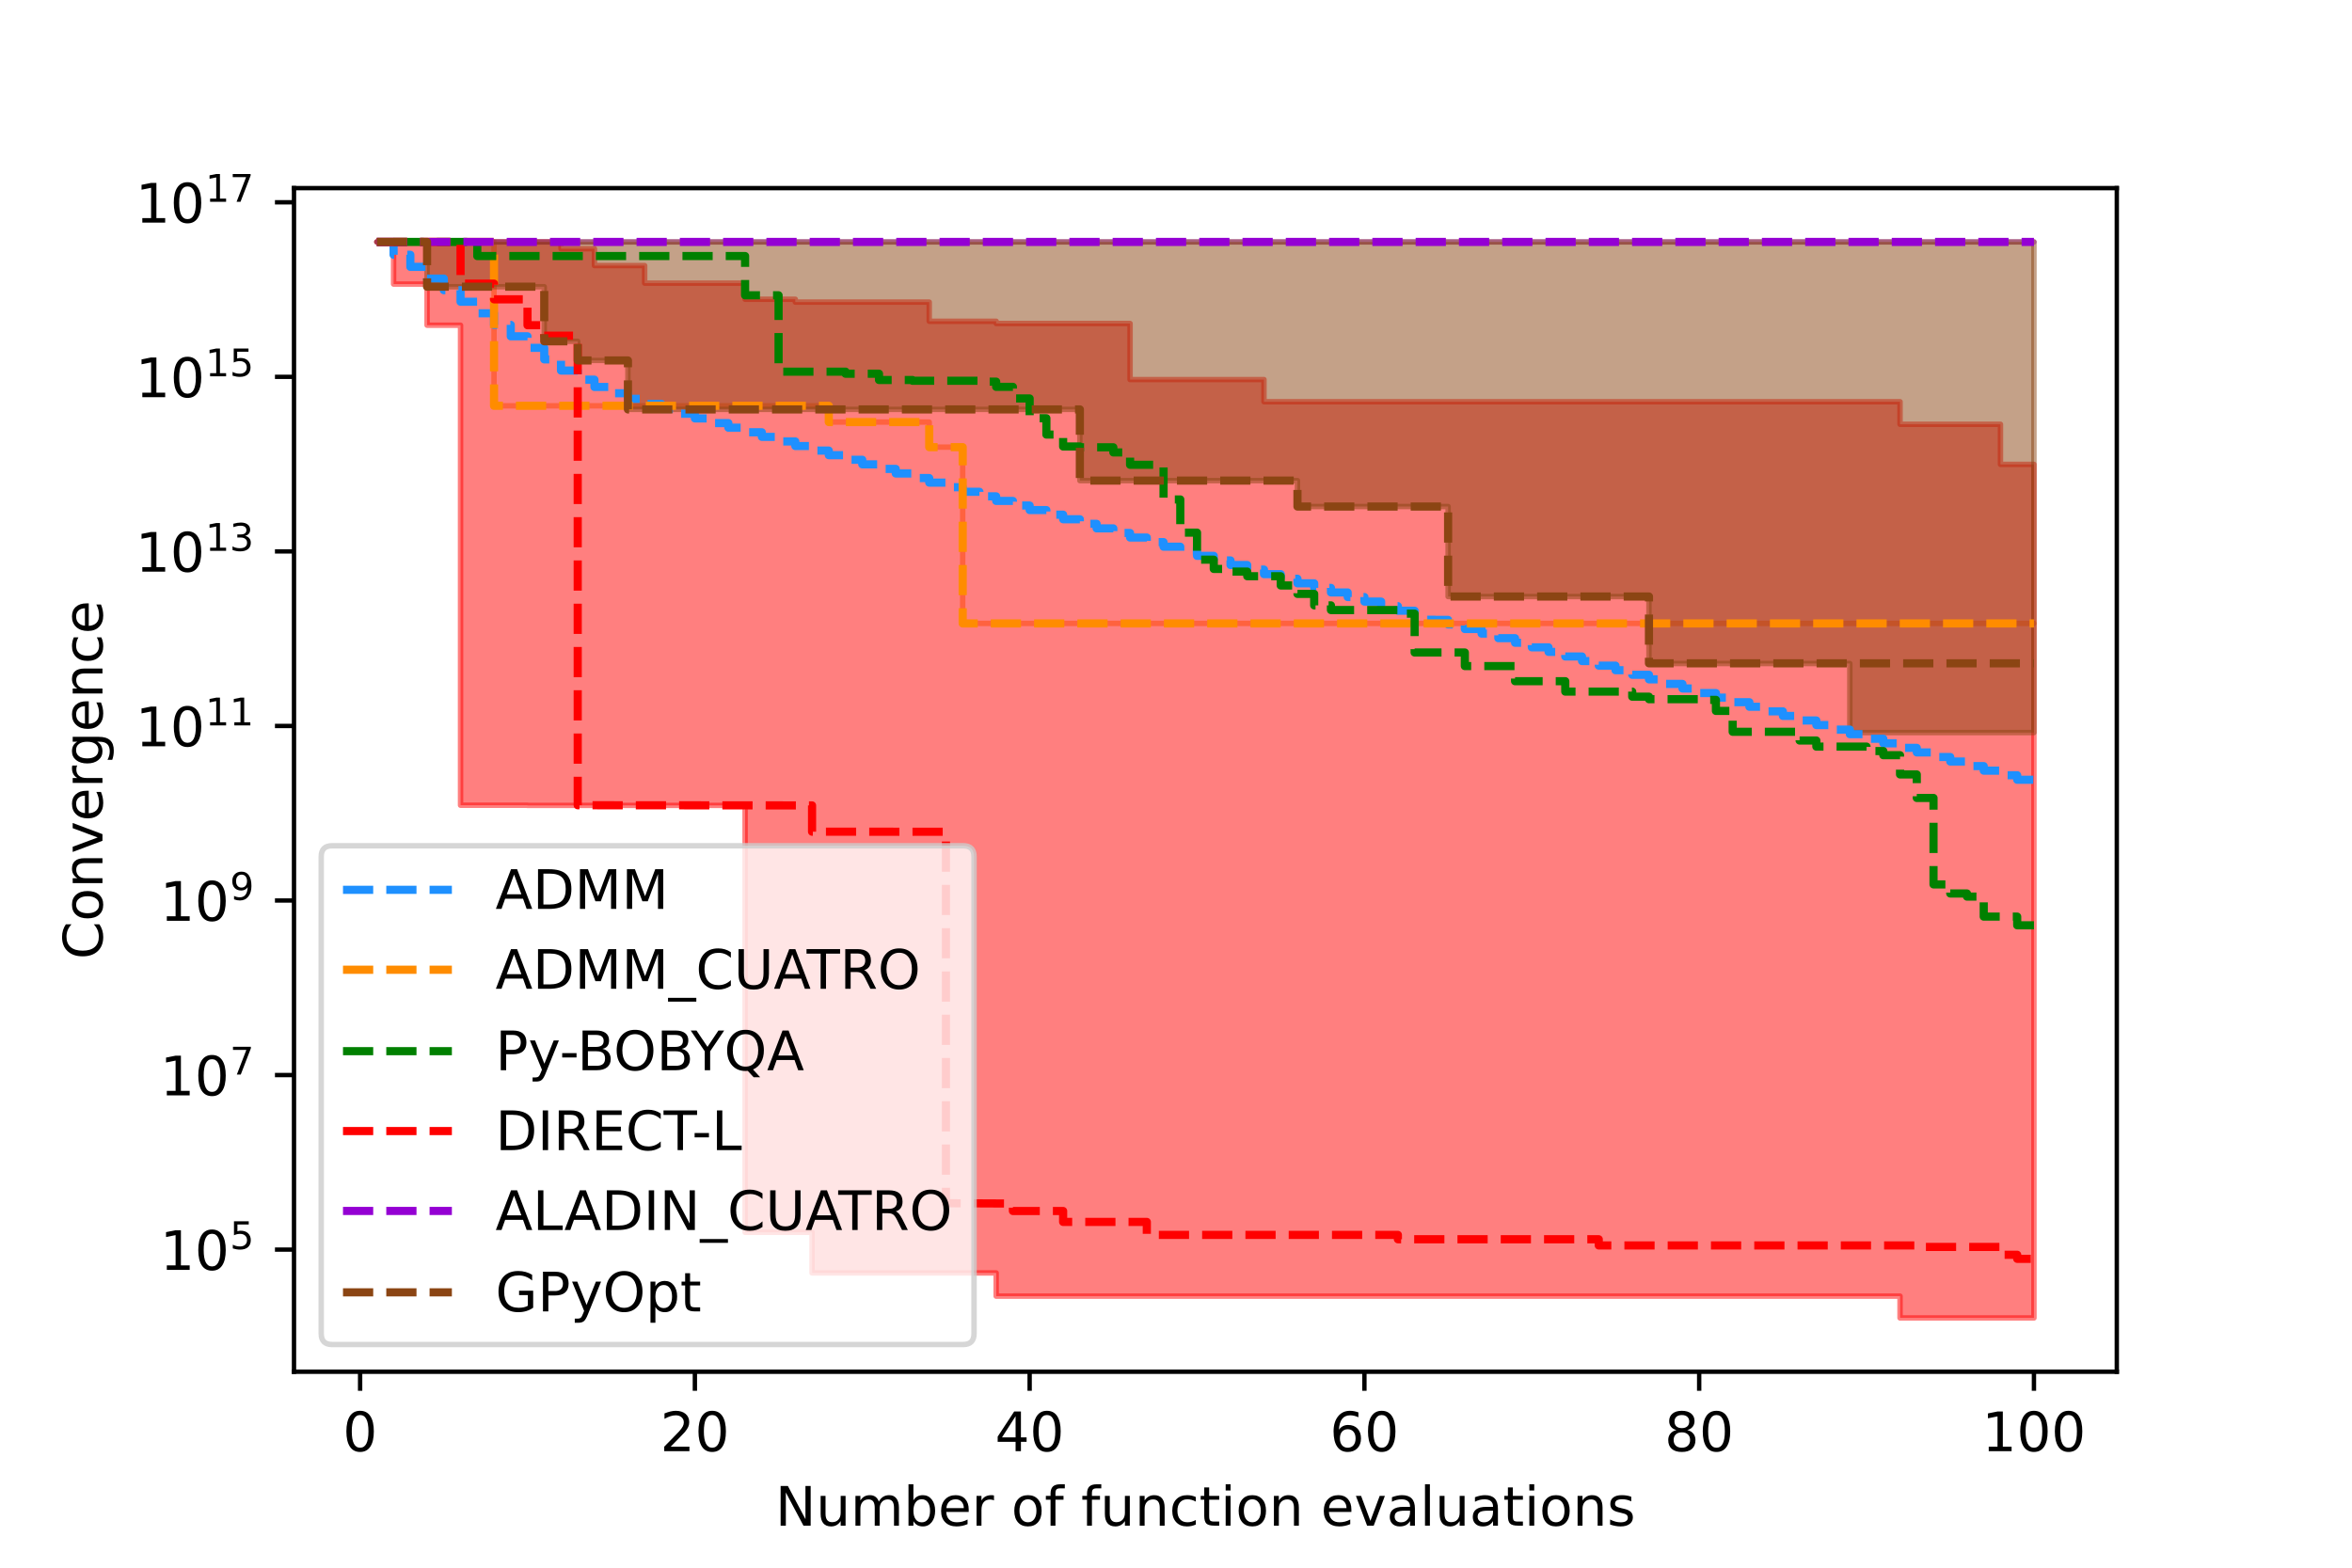 <?xml version="1.0" encoding="utf-8" standalone="no"?>
<!DOCTYPE svg PUBLIC "-//W3C//DTD SVG 1.1//EN"
  "http://www.w3.org/Graphics/SVG/1.1/DTD/svg11.dtd">
<!-- Created with matplotlib (https://matplotlib.org/) -->
<svg height="288pt" version="1.1" viewBox="0 0 432 288" width="432pt" xmlns="http://www.w3.org/2000/svg" xmlns:xlink="http://www.w3.org/1999/xlink">
 <defs>
  <style type="text/css">*{stroke-linecap:butt;stroke-linejoin:round;}</style>
 </defs>
 <g id="figure_1">
  <g id="patch_1">
   <path d="M 0 288 
L 432 288 
L 432 0 
L 0 0 
z
" style="fill:#ffffff;"/>
  </g>
  <g id="axes_1">
   <g id="patch_2">
    <path d="M 54 252 
L 388.8 252 
L 388.8 34.56 
L 54 34.56 
z
" style="fill:#ffffff;"/>
   </g>
   <g id="PolyCollection_1">
    <defs>
     <path d="M 69.218 -243.556 
L 69.218 -243.556 
L 72.293 -243.556 
L 72.293 -243.556 
L 75.367 -243.556 
L 75.367 -243.556 
L 78.441 -243.556 
L 78.441 -243.556 
L 81.516 -243.556 
L 81.516 -243.556 
L 84.59 -243.556 
L 84.59 -243.556 
L 87.664 -243.556 
L 87.664 -243.556 
L 90.739 -243.556 
L 90.739 -213.453 
L 93.813 -213.453 
L 93.813 -213.453 
L 96.888 -213.453 
L 96.888 -213.453 
L 99.962 -213.453 
L 99.962 -213.453 
L 103.036 -213.453 
L 103.036 -213.453 
L 106.111 -213.453 
L 106.111 -213.453 
L 109.185 -213.453 
L 109.185 -213.453 
L 112.26 -213.453 
L 112.26 -213.453 
L 115.334 -213.453 
L 115.334 -213.453 
L 118.408 -213.453 
L 118.408 -213.453 
L 121.483 -213.453 
L 121.483 -213.453 
L 124.557 -213.453 
L 124.557 -213.453 
L 127.631 -213.453 
L 127.631 -213.453 
L 130.706 -213.453 
L 130.706 -213.453 
L 133.78 -213.453 
L 133.78 -213.453 
L 136.855 -213.453 
L 136.855 -213.453 
L 139.929 -213.453 
L 139.929 -213.453 
L 143.003 -213.453 
L 143.003 -213.453 
L 146.078 -213.453 
L 146.078 -213.453 
L 149.152 -213.453 
L 149.152 -213.453 
L 152.226 -213.453 
L 152.226 -210.463 
L 155.301 -210.463 
L 155.301 -210.463 
L 158.375 -210.463 
L 158.375 -210.463 
L 161.45 -210.463 
L 161.45 -210.463 
L 164.524 -210.463 
L 164.524 -210.463 
L 167.598 -210.463 
L 167.598 -210.463 
L 170.673 -210.463 
L 170.673 -205.855 
L 173.747 -205.855 
L 173.747 -205.855 
L 176.821 -205.855 
L 176.821 -173.471 
L 179.896 -173.471 
L 179.896 -173.471 
L 182.97 -173.471 
L 182.97 -173.471 
L 186.045 -173.471 
L 186.045 -173.471 
L 189.119 -173.471 
L 189.119 -173.471 
L 192.193 -173.471 
L 192.193 -173.471 
L 195.268 -173.471 
L 195.268 -173.471 
L 198.342 -173.471 
L 198.342 -173.471 
L 201.417 -173.471 
L 201.417 -173.471 
L 204.491 -173.471 
L 204.491 -173.471 
L 207.565 -173.471 
L 207.565 -173.471 
L 210.64 -173.471 
L 210.64 -173.471 
L 213.714 -173.471 
L 213.714 -173.471 
L 216.788 -173.471 
L 216.788 -173.471 
L 219.863 -173.471 
L 219.863 -173.471 
L 222.937 -173.471 
L 222.937 -173.471 
L 226.012 -173.471 
L 226.012 -173.471 
L 229.086 -173.471 
L 229.086 -173.471 
L 232.16 -173.471 
L 232.16 -173.471 
L 235.235 -173.471 
L 235.235 -173.471 
L 238.309 -173.471 
L 238.309 -173.471 
L 241.383 -173.471 
L 241.383 -173.471 
L 244.458 -173.471 
L 244.458 -173.471 
L 247.532 -173.471 
L 247.532 -173.471 
L 250.607 -173.471 
L 250.607 -173.471 
L 253.681 -173.471 
L 253.681 -173.471 
L 256.755 -173.471 
L 256.755 -173.471 
L 259.83 -173.471 
L 259.83 -173.471 
L 262.904 -173.471 
L 262.904 -173.471 
L 265.979 -173.471 
L 265.979 -173.471 
L 269.053 -173.471 
L 269.053 -173.471 
L 272.127 -173.471 
L 272.127 -173.471 
L 275.202 -173.471 
L 275.202 -173.471 
L 278.276 -173.471 
L 278.276 -173.471 
L 281.35 -173.471 
L 281.35 -173.471 
L 284.425 -173.471 
L 284.425 -173.471 
L 287.499 -173.471 
L 287.499 -173.471 
L 290.574 -173.471 
L 290.574 -173.471 
L 293.648 -173.471 
L 293.648 -173.471 
L 296.722 -173.471 
L 296.722 -173.471 
L 299.797 -173.471 
L 299.797 -173.471 
L 302.871 -173.471 
L 302.871 -173.471 
L 305.945 -173.471 
L 305.945 -173.471 
L 309.02 -173.471 
L 309.02 -173.471 
L 312.094 -173.471 
L 312.094 -173.471 
L 315.169 -173.471 
L 315.169 -173.471 
L 318.243 -173.471 
L 318.243 -173.471 
L 321.317 -173.471 
L 321.317 -173.471 
L 324.392 -173.471 
L 324.392 -173.471 
L 327.466 -173.471 
L 327.466 -173.471 
L 330.54 -173.471 
L 330.54 -173.471 
L 333.615 -173.471 
L 333.615 -173.471 
L 336.689 -173.471 
L 336.689 -173.471 
L 339.764 -173.471 
L 339.764 -173.471 
L 342.838 -173.471 
L 342.838 -173.471 
L 345.912 -173.471 
L 345.912 -173.471 
L 348.987 -173.471 
L 348.987 -173.471 
L 352.061 -173.471 
L 352.061 -173.471 
L 355.136 -173.471 
L 355.136 -173.471 
L 358.21 -173.471 
L 358.21 -173.471 
L 361.284 -173.471 
L 361.284 -173.471 
L 364.359 -173.471 
L 364.359 -173.471 
L 367.433 -173.471 
L 367.433 -173.471 
L 370.507 -173.471 
L 370.507 -173.471 
L 373.582 -173.471 
L 373.582 -173.471 
L 373.582 -173.471 
L 373.582 -173.471 
L 373.582 -173.471 
L 370.507 -173.471 
L 370.507 -173.471 
L 367.433 -173.471 
L 367.433 -173.471 
L 364.359 -173.471 
L 364.359 -173.471 
L 361.284 -173.471 
L 361.284 -173.471 
L 358.21 -173.471 
L 358.21 -173.471 
L 355.136 -173.471 
L 355.136 -173.471 
L 352.061 -173.471 
L 352.061 -173.471 
L 348.987 -173.471 
L 348.987 -173.471 
L 345.912 -173.471 
L 345.912 -173.471 
L 342.838 -173.471 
L 342.838 -173.471 
L 339.764 -173.471 
L 339.764 -173.471 
L 336.689 -173.471 
L 336.689 -173.471 
L 333.615 -173.471 
L 333.615 -173.471 
L 330.54 -173.471 
L 330.54 -173.471 
L 327.466 -173.471 
L 327.466 -173.471 
L 324.392 -173.471 
L 324.392 -173.471 
L 321.317 -173.471 
L 321.317 -173.471 
L 318.243 -173.471 
L 318.243 -173.471 
L 315.169 -173.471 
L 315.169 -173.471 
L 312.094 -173.471 
L 312.094 -173.471 
L 309.02 -173.471 
L 309.02 -173.471 
L 305.945 -173.471 
L 305.945 -173.471 
L 302.871 -173.471 
L 302.871 -173.471 
L 299.797 -173.471 
L 299.797 -173.471 
L 296.722 -173.471 
L 296.722 -173.471 
L 293.648 -173.471 
L 293.648 -173.471 
L 290.574 -173.471 
L 290.574 -173.471 
L 287.499 -173.471 
L 287.499 -173.471 
L 284.425 -173.471 
L 284.425 -173.471 
L 281.35 -173.471 
L 281.35 -173.471 
L 278.276 -173.471 
L 278.276 -173.471 
L 275.202 -173.471 
L 275.202 -173.471 
L 272.127 -173.471 
L 272.127 -173.471 
L 269.053 -173.471 
L 269.053 -173.471 
L 265.979 -173.471 
L 265.979 -173.471 
L 262.904 -173.471 
L 262.904 -173.471 
L 259.83 -173.471 
L 259.83 -173.471 
L 256.755 -173.471 
L 256.755 -173.471 
L 253.681 -173.471 
L 253.681 -173.471 
L 250.607 -173.471 
L 250.607 -173.471 
L 247.532 -173.471 
L 247.532 -173.471 
L 244.458 -173.471 
L 244.458 -173.471 
L 241.383 -173.471 
L 241.383 -173.471 
L 238.309 -173.471 
L 238.309 -173.471 
L 235.235 -173.471 
L 235.235 -173.471 
L 232.16 -173.471 
L 232.16 -173.471 
L 229.086 -173.471 
L 229.086 -173.471 
L 226.012 -173.471 
L 226.012 -173.471 
L 222.937 -173.471 
L 222.937 -173.471 
L 219.863 -173.471 
L 219.863 -173.471 
L 216.788 -173.471 
L 216.788 -173.471 
L 213.714 -173.471 
L 213.714 -173.471 
L 210.64 -173.471 
L 210.64 -173.471 
L 207.565 -173.471 
L 207.565 -173.471 
L 204.491 -173.471 
L 204.491 -173.471 
L 201.417 -173.471 
L 201.417 -173.471 
L 198.342 -173.471 
L 198.342 -173.471 
L 195.268 -173.471 
L 195.268 -173.471 
L 192.193 -173.471 
L 192.193 -173.471 
L 189.119 -173.471 
L 189.119 -173.471 
L 186.045 -173.471 
L 186.045 -173.471 
L 182.97 -173.471 
L 182.97 -173.471 
L 179.896 -173.471 
L 179.896 -173.471 
L 176.821 -173.471 
L 176.821 -205.855 
L 173.747 -205.855 
L 173.747 -205.855 
L 170.673 -205.855 
L 170.673 -210.463 
L 167.598 -210.463 
L 167.598 -210.463 
L 164.524 -210.463 
L 164.524 -210.463 
L 161.45 -210.463 
L 161.45 -210.463 
L 158.375 -210.463 
L 158.375 -210.463 
L 155.301 -210.463 
L 155.301 -210.463 
L 152.226 -210.463 
L 152.226 -213.453 
L 149.152 -213.453 
L 149.152 -213.453 
L 146.078 -213.453 
L 146.078 -213.453 
L 143.003 -213.453 
L 143.003 -213.453 
L 139.929 -213.453 
L 139.929 -213.453 
L 136.855 -213.453 
L 136.855 -213.453 
L 133.78 -213.453 
L 133.78 -213.453 
L 130.706 -213.453 
L 130.706 -213.453 
L 127.631 -213.453 
L 127.631 -213.453 
L 124.557 -213.453 
L 124.557 -213.453 
L 121.483 -213.453 
L 121.483 -213.453 
L 118.408 -213.453 
L 118.408 -213.453 
L 115.334 -213.453 
L 115.334 -213.453 
L 112.26 -213.453 
L 112.26 -213.453 
L 109.185 -213.453 
L 109.185 -213.453 
L 106.111 -213.453 
L 106.111 -213.453 
L 103.036 -213.453 
L 103.036 -213.453 
L 99.962 -213.453 
L 99.962 -213.453 
L 96.888 -213.453 
L 96.888 -213.453 
L 93.813 -213.453 
L 93.813 -213.453 
L 90.739 -213.453 
L 90.739 -243.556 
L 87.664 -243.556 
L 87.664 -243.556 
L 84.59 -243.556 
L 84.59 -243.556 
L 81.516 -243.556 
L 81.516 -243.556 
L 78.441 -243.556 
L 78.441 -243.556 
L 75.367 -243.556 
L 75.367 -243.556 
L 72.293 -243.556 
L 72.293 -243.556 
L 69.218 -243.556 
z
" id="md90dd58b12" style="stroke:#ff8c00;stroke-opacity:0.5;"/>
    </defs>
    <g clip-path="url(#p87b88e8bcf)">
     <use style="fill:#ff8c00;fill-opacity:0.5;stroke:#ff8c00;stroke-opacity:0.5;" x="0" xlink:href="#md90dd58b12" y="288"/>
    </g>
   </g>
   <g id="PolyCollection_2">
    <defs>
     <path d="M 69.218 -243.556 
L 69.218 -243.556 
L 72.293 -243.556 
L 72.293 -235.808 
L 75.367 -235.808 
L 75.367 -235.808 
L 78.441 -235.808 
L 78.441 -228.256 
L 81.516 -228.256 
L 81.516 -228.256 
L 84.59 -228.256 
L 84.59 -140.069 
L 87.664 -140.069 
L 87.664 -140.069 
L 90.739 -140.069 
L 90.739 -140.069 
L 93.813 -140.069 
L 93.813 -140.069 
L 96.888 -140.069 
L 96.888 -140.037 
L 99.962 -140.037 
L 99.962 -140.037 
L 103.036 -140.037 
L 103.036 -140.037 
L 106.111 -140.037 
L 106.111 -140.037 
L 109.185 -140.037 
L 109.185 -140.037 
L 112.26 -140.037 
L 112.26 -140.037 
L 115.334 -140.037 
L 115.334 -140.037 
L 118.408 -140.037 
L 118.408 -140.037 
L 121.483 -140.037 
L 121.483 -140.037 
L 124.557 -140.037 
L 124.557 -140.037 
L 127.631 -140.037 
L 127.631 -140.037 
L 130.706 -140.037 
L 130.706 -140.037 
L 133.78 -140.037 
L 133.78 -140.016 
L 136.855 -140.016 
L 136.855 -61.611 
L 139.929 -61.611 
L 139.929 -61.611 
L 143.003 -61.611 
L 143.003 -61.611 
L 146.078 -61.611 
L 146.078 -61.611 
L 149.152 -61.611 
L 149.152 -54.148 
L 152.226 -54.148 
L 152.226 -54.148 
L 155.301 -54.148 
L 155.301 -54.148 
L 158.375 -54.148 
L 158.375 -54.148 
L 161.45 -54.148 
L 161.45 -54.148 
L 164.524 -54.148 
L 164.524 -54.148 
L 167.598 -54.148 
L 167.598 -54.148 
L 170.673 -54.148 
L 170.673 -54.148 
L 173.747 -54.148 
L 173.747 -54.148 
L 176.821 -54.148 
L 176.821 -54.148 
L 179.896 -54.148 
L 179.896 -54.148 
L 182.97 -54.148 
L 182.97 -49.888 
L 186.045 -49.888 
L 186.045 -49.888 
L 189.119 -49.888 
L 189.119 -49.888 
L 192.193 -49.888 
L 192.193 -49.888 
L 195.268 -49.888 
L 195.268 -49.888 
L 198.342 -49.888 
L 198.342 -49.888 
L 201.417 -49.888 
L 201.417 -49.888 
L 204.491 -49.888 
L 204.491 -49.888 
L 207.565 -49.888 
L 207.565 -49.888 
L 210.64 -49.888 
L 210.64 -49.888 
L 213.714 -49.888 
L 213.714 -49.888 
L 216.788 -49.888 
L 216.788 -49.888 
L 219.863 -49.888 
L 219.863 -49.888 
L 222.937 -49.888 
L 222.937 -49.888 
L 226.012 -49.888 
L 226.012 -49.888 
L 229.086 -49.888 
L 229.086 -49.888 
L 232.16 -49.888 
L 232.16 -49.888 
L 235.235 -49.888 
L 235.235 -49.888 
L 238.309 -49.888 
L 238.309 -49.888 
L 241.383 -49.888 
L 241.383 -49.888 
L 244.458 -49.888 
L 244.458 -49.888 
L 247.532 -49.888 
L 247.532 -49.888 
L 250.607 -49.888 
L 250.607 -49.888 
L 253.681 -49.888 
L 253.681 -49.888 
L 256.755 -49.888 
L 256.755 -49.888 
L 259.83 -49.888 
L 259.83 -49.888 
L 262.904 -49.888 
L 262.904 -49.888 
L 265.979 -49.888 
L 265.979 -49.888 
L 269.053 -49.888 
L 269.053 -49.888 
L 272.127 -49.888 
L 272.127 -49.888 
L 275.202 -49.888 
L 275.202 -49.888 
L 278.276 -49.888 
L 278.276 -49.888 
L 281.35 -49.888 
L 281.35 -49.888 
L 284.425 -49.888 
L 284.425 -49.888 
L 287.499 -49.888 
L 287.499 -49.888 
L 290.574 -49.888 
L 290.574 -49.888 
L 293.648 -49.888 
L 293.648 -49.888 
L 296.722 -49.888 
L 296.722 -49.888 
L 299.797 -49.888 
L 299.797 -49.888 
L 302.871 -49.888 
L 302.871 -49.888 
L 305.945 -49.888 
L 305.945 -49.888 
L 309.02 -49.888 
L 309.02 -49.888 
L 312.094 -49.888 
L 312.094 -49.888 
L 315.169 -49.888 
L 315.169 -49.888 
L 318.243 -49.888 
L 318.243 -49.888 
L 321.317 -49.888 
L 321.317 -49.888 
L 324.392 -49.888 
L 324.392 -49.888 
L 327.466 -49.888 
L 327.466 -49.888 
L 330.54 -49.888 
L 330.54 -49.888 
L 333.615 -49.888 
L 333.615 -49.888 
L 336.689 -49.888 
L 336.689 -49.888 
L 339.764 -49.888 
L 339.764 -49.888 
L 342.838 -49.888 
L 342.838 -49.888 
L 345.912 -49.888 
L 345.912 -49.888 
L 348.987 -49.888 
L 348.987 -45.884 
L 352.061 -45.884 
L 352.061 -45.884 
L 355.136 -45.884 
L 355.136 -45.884 
L 358.21 -45.884 
L 358.21 -45.884 
L 361.284 -45.884 
L 361.284 -45.884 
L 364.359 -45.884 
L 364.359 -45.884 
L 367.433 -45.884 
L 367.433 -45.884 
L 370.507 -45.884 
L 370.507 -45.884 
L 373.582 -45.884 
L 373.582 -45.884 
L 373.582 -202.693 
L 373.582 -202.693 
L 373.582 -202.693 
L 370.507 -202.693 
L 370.507 -202.693 
L 367.433 -202.693 
L 367.433 -210.054 
L 364.359 -210.054 
L 364.359 -210.054 
L 361.284 -210.054 
L 361.284 -210.054 
L 358.21 -210.054 
L 358.21 -210.054 
L 355.136 -210.054 
L 355.136 -210.054 
L 352.061 -210.054 
L 352.061 -210.054 
L 348.987 -210.054 
L 348.987 -214.199 
L 345.912 -214.199 
L 345.912 -214.199 
L 342.838 -214.199 
L 342.838 -214.199 
L 339.764 -214.199 
L 339.764 -214.199 
L 336.689 -214.199 
L 336.689 -214.199 
L 333.615 -214.199 
L 333.615 -214.199 
L 330.54 -214.199 
L 330.54 -214.199 
L 327.466 -214.199 
L 327.466 -214.199 
L 324.392 -214.199 
L 324.392 -214.199 
L 321.317 -214.199 
L 321.317 -214.199 
L 318.243 -214.199 
L 318.243 -214.199 
L 315.169 -214.199 
L 315.169 -214.199 
L 312.094 -214.199 
L 312.094 -214.199 
L 309.02 -214.199 
L 309.02 -214.199 
L 305.945 -214.199 
L 305.945 -214.199 
L 302.871 -214.199 
L 302.871 -214.199 
L 299.797 -214.199 
L 299.797 -214.199 
L 296.722 -214.199 
L 296.722 -214.199 
L 293.648 -214.199 
L 293.648 -214.199 
L 290.574 -214.199 
L 290.574 -214.199 
L 287.499 -214.199 
L 287.499 -214.199 
L 284.425 -214.199 
L 284.425 -214.199 
L 281.35 -214.199 
L 281.35 -214.199 
L 278.276 -214.199 
L 278.276 -214.199 
L 275.202 -214.199 
L 275.202 -214.199 
L 272.127 -214.199 
L 272.127 -214.199 
L 269.053 -214.199 
L 269.053 -214.199 
L 265.979 -214.199 
L 265.979 -214.199 
L 262.904 -214.199 
L 262.904 -214.199 
L 259.83 -214.199 
L 259.83 -214.199 
L 256.755 -214.199 
L 256.755 -214.199 
L 253.681 -214.199 
L 253.681 -214.199 
L 250.607 -214.199 
L 250.607 -214.199 
L 247.532 -214.199 
L 247.532 -214.199 
L 244.458 -214.199 
L 244.458 -214.199 
L 241.383 -214.199 
L 241.383 -214.199 
L 238.309 -214.199 
L 238.309 -214.199 
L 235.235 -214.199 
L 235.235 -214.199 
L 232.16 -214.199 
L 232.16 -218.269 
L 229.086 -218.269 
L 229.086 -218.269 
L 226.012 -218.269 
L 226.012 -218.269 
L 222.937 -218.269 
L 222.937 -218.269 
L 219.863 -218.269 
L 219.863 -218.269 
L 216.788 -218.269 
L 216.788 -218.269 
L 213.714 -218.269 
L 213.714 -218.269 
L 210.64 -218.269 
L 210.64 -218.269 
L 207.565 -218.269 
L 207.565 -228.57 
L 204.491 -228.57 
L 204.491 -228.57 
L 201.417 -228.57 
L 201.417 -228.57 
L 198.342 -228.57 
L 198.342 -228.57 
L 195.268 -228.57 
L 195.268 -228.57 
L 192.193 -228.57 
L 192.193 -228.57 
L 189.119 -228.57 
L 189.119 -228.57 
L 186.045 -228.57 
L 186.045 -228.57 
L 182.97 -228.57 
L 182.97 -228.98 
L 179.896 -228.98 
L 179.896 -228.98 
L 176.821 -228.98 
L 176.821 -228.98 
L 173.747 -228.98 
L 173.747 -228.98 
L 170.673 -228.98 
L 170.673 -232.499 
L 167.598 -232.499 
L 167.598 -232.499 
L 164.524 -232.499 
L 164.524 -232.499 
L 161.45 -232.499 
L 161.45 -232.499 
L 158.375 -232.499 
L 158.375 -232.499 
L 155.301 -232.499 
L 155.301 -232.499 
L 152.226 -232.499 
L 152.226 -232.499 
L 149.152 -232.499 
L 149.152 -232.499 
L 146.078 -232.499 
L 146.078 -233.025 
L 143.003 -233.025 
L 143.003 -233.025 
L 139.929 -233.025 
L 139.929 -233.025 
L 136.855 -233.025 
L 136.855 -235.983 
L 133.78 -235.983 
L 133.78 -235.983 
L 130.706 -235.983 
L 130.706 -235.983 
L 127.631 -235.983 
L 127.631 -235.983 
L 124.557 -235.983 
L 124.557 -235.983 
L 121.483 -235.983 
L 121.483 -235.983 
L 118.408 -235.983 
L 118.408 -239.206 
L 115.334 -239.206 
L 115.334 -239.206 
L 112.26 -239.206 
L 112.26 -239.206 
L 109.185 -239.206 
L 109.185 -242.302 
L 106.111 -242.302 
L 106.111 -242.302 
L 103.036 -242.302 
L 103.036 -243.556 
L 99.962 -243.556 
L 99.962 -243.556 
L 96.888 -243.556 
L 96.888 -243.556 
L 93.813 -243.556 
L 93.813 -243.556 
L 90.739 -243.556 
L 90.739 -243.556 
L 87.664 -243.556 
L 87.664 -243.556 
L 84.59 -243.556 
L 84.59 -243.556 
L 81.516 -243.556 
L 81.516 -243.556 
L 78.441 -243.556 
L 78.441 -243.556 
L 75.367 -243.556 
L 75.367 -243.556 
L 72.293 -243.556 
L 72.293 -243.556 
L 69.218 -243.556 
z
" id="m9c8979ad35" style="stroke:#ff0000;stroke-opacity:0.5;"/>
    </defs>
    <g clip-path="url(#p87b88e8bcf)">
     <use style="fill:#ff0000;fill-opacity:0.5;stroke:#ff0000;stroke-opacity:0.5;" x="0" xlink:href="#m9c8979ad35" y="288"/>
    </g>
   </g>
   <g id="PolyCollection_3">
    <defs>
     <path d="M 69.218 -243.556 
L 69.218 -243.556 
L 72.293 -243.556 
L 72.293 -243.556 
L 75.367 -243.556 
L 75.367 -243.556 
L 78.441 -243.556 
L 78.441 -243.556 
L 81.516 -243.556 
L 81.516 -243.556 
L 84.59 -243.556 
L 84.59 -243.556 
L 87.664 -243.556 
L 87.664 -243.556 
L 90.739 -243.556 
L 90.739 -243.556 
L 93.813 -243.556 
L 93.813 -243.556 
L 96.888 -243.556 
L 96.888 -243.556 
L 99.962 -243.556 
L 99.962 -243.556 
L 103.036 -243.556 
L 103.036 -243.556 
L 106.111 -243.556 
L 106.111 -243.556 
L 109.185 -243.556 
L 109.185 -243.556 
L 112.26 -243.556 
L 112.26 -243.556 
L 115.334 -243.556 
L 115.334 -243.556 
L 118.408 -243.556 
L 118.408 -243.556 
L 121.483 -243.556 
L 121.483 -243.556 
L 124.557 -243.556 
L 124.557 -243.556 
L 127.631 -243.556 
L 127.631 -243.556 
L 130.706 -243.556 
L 130.706 -243.556 
L 133.78 -243.556 
L 133.78 -243.556 
L 136.855 -243.556 
L 136.855 -243.556 
L 139.929 -243.556 
L 139.929 -243.556 
L 143.003 -243.556 
L 143.003 -243.556 
L 146.078 -243.556 
L 146.078 -243.556 
L 149.152 -243.556 
L 149.152 -243.556 
L 152.226 -243.556 
L 152.226 -243.556 
L 155.301 -243.556 
L 155.301 -243.556 
L 158.375 -243.556 
L 158.375 -243.556 
L 161.45 -243.556 
L 161.45 -243.556 
L 164.524 -243.556 
L 164.524 -243.556 
L 167.598 -243.556 
L 167.598 -243.556 
L 170.673 -243.556 
L 170.673 -243.556 
L 173.747 -243.556 
L 173.747 -243.556 
L 176.821 -243.556 
L 176.821 -243.556 
L 179.896 -243.556 
L 179.896 -243.556 
L 182.97 -243.556 
L 182.97 -243.556 
L 186.045 -243.556 
L 186.045 -243.556 
L 189.119 -243.556 
L 189.119 -243.556 
L 192.193 -243.556 
L 192.193 -243.556 
L 195.268 -243.556 
L 195.268 -243.556 
L 198.342 -243.556 
L 198.342 -243.556 
L 201.417 -243.556 
L 201.417 -243.556 
L 204.491 -243.556 
L 204.491 -243.556 
L 207.565 -243.556 
L 207.565 -243.556 
L 210.64 -243.556 
L 210.64 -243.556 
L 213.714 -243.556 
L 213.714 -243.556 
L 216.788 -243.556 
L 216.788 -243.556 
L 219.863 -243.556 
L 219.863 -243.556 
L 222.937 -243.556 
L 222.937 -243.556 
L 226.012 -243.556 
L 226.012 -243.556 
L 229.086 -243.556 
L 229.086 -243.556 
L 232.16 -243.556 
L 232.16 -243.556 
L 235.235 -243.556 
L 235.235 -243.556 
L 238.309 -243.556 
L 238.309 -243.556 
L 241.383 -243.556 
L 241.383 -243.556 
L 244.458 -243.556 
L 244.458 -243.556 
L 247.532 -243.556 
L 247.532 -243.556 
L 250.607 -243.556 
L 250.607 -243.556 
L 253.681 -243.556 
L 253.681 -243.556 
L 256.755 -243.556 
L 256.755 -243.556 
L 259.83 -243.556 
L 259.83 -243.556 
L 262.904 -243.556 
L 262.904 -243.556 
L 265.979 -243.556 
L 265.979 -243.556 
L 269.053 -243.556 
L 269.053 -243.556 
L 272.127 -243.556 
L 272.127 -243.556 
L 275.202 -243.556 
L 275.202 -243.556 
L 278.276 -243.556 
L 278.276 -243.556 
L 281.35 -243.556 
L 281.35 -243.556 
L 284.425 -243.556 
L 284.425 -243.556 
L 287.499 -243.556 
L 287.499 -243.556 
L 290.574 -243.556 
L 290.574 -243.556 
L 293.648 -243.556 
L 293.648 -243.556 
L 296.722 -243.556 
L 296.722 -243.556 
L 299.797 -243.556 
L 299.797 -243.556 
L 302.871 -243.556 
L 302.871 -243.556 
L 305.945 -243.556 
L 305.945 -243.556 
L 309.02 -243.556 
L 309.02 -243.556 
L 312.094 -243.556 
L 312.094 -243.556 
L 315.169 -243.556 
L 315.169 -243.556 
L 318.243 -243.556 
L 318.243 -243.556 
L 321.317 -243.556 
L 321.317 -243.556 
L 324.392 -243.556 
L 324.392 -243.556 
L 327.466 -243.556 
L 327.466 -243.556 
L 330.54 -243.556 
L 330.54 -243.556 
L 333.615 -243.556 
L 333.615 -243.556 
L 336.689 -243.556 
L 336.689 -243.556 
L 339.764 -243.556 
L 339.764 -243.556 
L 342.838 -243.556 
L 342.838 -243.556 
L 345.912 -243.556 
L 345.912 -243.556 
L 348.987 -243.556 
L 348.987 -243.556 
L 352.061 -243.556 
L 352.061 -243.556 
L 355.136 -243.556 
L 355.136 -243.556 
L 358.21 -243.556 
L 358.21 -243.556 
L 361.284 -243.556 
L 361.284 -243.556 
L 364.359 -243.556 
L 364.359 -243.556 
L 367.433 -243.556 
L 367.433 -243.556 
L 370.507 -243.556 
L 370.507 -243.556 
L 373.582 -243.556 
L 373.582 -243.556 
L 373.582 -243.556 
L 373.582 -243.556 
L 373.582 -243.556 
L 370.507 -243.556 
L 370.507 -243.556 
L 367.433 -243.556 
L 367.433 -243.556 
L 364.359 -243.556 
L 364.359 -243.556 
L 361.284 -243.556 
L 361.284 -243.556 
L 358.21 -243.556 
L 358.21 -243.556 
L 355.136 -243.556 
L 355.136 -243.556 
L 352.061 -243.556 
L 352.061 -243.556 
L 348.987 -243.556 
L 348.987 -243.556 
L 345.912 -243.556 
L 345.912 -243.556 
L 342.838 -243.556 
L 342.838 -243.556 
L 339.764 -243.556 
L 339.764 -243.556 
L 336.689 -243.556 
L 336.689 -243.556 
L 333.615 -243.556 
L 333.615 -243.556 
L 330.54 -243.556 
L 330.54 -243.556 
L 327.466 -243.556 
L 327.466 -243.556 
L 324.392 -243.556 
L 324.392 -243.556 
L 321.317 -243.556 
L 321.317 -243.556 
L 318.243 -243.556 
L 318.243 -243.556 
L 315.169 -243.556 
L 315.169 -243.556 
L 312.094 -243.556 
L 312.094 -243.556 
L 309.02 -243.556 
L 309.02 -243.556 
L 305.945 -243.556 
L 305.945 -243.556 
L 302.871 -243.556 
L 302.871 -243.556 
L 299.797 -243.556 
L 299.797 -243.556 
L 296.722 -243.556 
L 296.722 -243.556 
L 293.648 -243.556 
L 293.648 -243.556 
L 290.574 -243.556 
L 290.574 -243.556 
L 287.499 -243.556 
L 287.499 -243.556 
L 284.425 -243.556 
L 284.425 -243.556 
L 281.35 -243.556 
L 281.35 -243.556 
L 278.276 -243.556 
L 278.276 -243.556 
L 275.202 -243.556 
L 275.202 -243.556 
L 272.127 -243.556 
L 272.127 -243.556 
L 269.053 -243.556 
L 269.053 -243.556 
L 265.979 -243.556 
L 265.979 -243.556 
L 262.904 -243.556 
L 262.904 -243.556 
L 259.83 -243.556 
L 259.83 -243.556 
L 256.755 -243.556 
L 256.755 -243.556 
L 253.681 -243.556 
L 253.681 -243.556 
L 250.607 -243.556 
L 250.607 -243.556 
L 247.532 -243.556 
L 247.532 -243.556 
L 244.458 -243.556 
L 244.458 -243.556 
L 241.383 -243.556 
L 241.383 -243.556 
L 238.309 -243.556 
L 238.309 -243.556 
L 235.235 -243.556 
L 235.235 -243.556 
L 232.16 -243.556 
L 232.16 -243.556 
L 229.086 -243.556 
L 229.086 -243.556 
L 226.012 -243.556 
L 226.012 -243.556 
L 222.937 -243.556 
L 222.937 -243.556 
L 219.863 -243.556 
L 219.863 -243.556 
L 216.788 -243.556 
L 216.788 -243.556 
L 213.714 -243.556 
L 213.714 -243.556 
L 210.64 -243.556 
L 210.64 -243.556 
L 207.565 -243.556 
L 207.565 -243.556 
L 204.491 -243.556 
L 204.491 -243.556 
L 201.417 -243.556 
L 201.417 -243.556 
L 198.342 -243.556 
L 198.342 -243.556 
L 195.268 -243.556 
L 195.268 -243.556 
L 192.193 -243.556 
L 192.193 -243.556 
L 189.119 -243.556 
L 189.119 -243.556 
L 186.045 -243.556 
L 186.045 -243.556 
L 182.97 -243.556 
L 182.97 -243.556 
L 179.896 -243.556 
L 179.896 -243.556 
L 176.821 -243.556 
L 176.821 -243.556 
L 173.747 -243.556 
L 173.747 -243.556 
L 170.673 -243.556 
L 170.673 -243.556 
L 167.598 -243.556 
L 167.598 -243.556 
L 164.524 -243.556 
L 164.524 -243.556 
L 161.45 -243.556 
L 161.45 -243.556 
L 158.375 -243.556 
L 158.375 -243.556 
L 155.301 -243.556 
L 155.301 -243.556 
L 152.226 -243.556 
L 152.226 -243.556 
L 149.152 -243.556 
L 149.152 -243.556 
L 146.078 -243.556 
L 146.078 -243.556 
L 143.003 -243.556 
L 143.003 -243.556 
L 139.929 -243.556 
L 139.929 -243.556 
L 136.855 -243.556 
L 136.855 -243.556 
L 133.78 -243.556 
L 133.78 -243.556 
L 130.706 -243.556 
L 130.706 -243.556 
L 127.631 -243.556 
L 127.631 -243.556 
L 124.557 -243.556 
L 124.557 -243.556 
L 121.483 -243.556 
L 121.483 -243.556 
L 118.408 -243.556 
L 118.408 -243.556 
L 115.334 -243.556 
L 115.334 -243.556 
L 112.26 -243.556 
L 112.26 -243.556 
L 109.185 -243.556 
L 109.185 -243.556 
L 106.111 -243.556 
L 106.111 -243.556 
L 103.036 -243.556 
L 103.036 -243.556 
L 99.962 -243.556 
L 99.962 -243.556 
L 96.888 -243.556 
L 96.888 -243.556 
L 93.813 -243.556 
L 93.813 -243.556 
L 90.739 -243.556 
L 90.739 -243.556 
L 87.664 -243.556 
L 87.664 -243.556 
L 84.59 -243.556 
L 84.59 -243.556 
L 81.516 -243.556 
L 81.516 -243.556 
L 78.441 -243.556 
L 78.441 -243.556 
L 75.367 -243.556 
L 75.367 -243.556 
L 72.293 -243.556 
L 72.293 -243.556 
L 69.218 -243.556 
z
" id="m0f02a46a03" style="stroke:#9400d3;stroke-opacity:0.5;"/>
    </defs>
    <g clip-path="url(#p87b88e8bcf)">
     <use style="fill:#9400d3;fill-opacity:0.5;stroke:#9400d3;stroke-opacity:0.5;" x="0" xlink:href="#m0f02a46a03" y="288"/>
    </g>
   </g>
   <g id="PolyCollection_4">
    <defs>
     <path d="M 69.218 -243.556 
L 69.218 -243.556 
L 72.293 -243.556 
L 72.293 -243.556 
L 75.367 -243.556 
L 75.367 -243.556 
L 78.441 -243.556 
L 78.441 -235.329 
L 81.516 -235.329 
L 81.516 -235.329 
L 84.59 -235.329 
L 84.59 -235.329 
L 87.664 -235.329 
L 87.664 -235.329 
L 90.739 -235.329 
L 90.739 -235.329 
L 93.813 -235.329 
L 93.813 -235.329 
L 96.888 -235.329 
L 96.888 -235.329 
L 99.962 -235.329 
L 99.962 -225.301 
L 103.036 -225.301 
L 103.036 -225.301 
L 106.111 -225.301 
L 106.111 -221.783 
L 109.185 -221.783 
L 109.185 -221.783 
L 112.26 -221.783 
L 112.26 -221.783 
L 115.334 -221.783 
L 115.334 -212.788 
L 118.408 -212.788 
L 118.408 -212.788 
L 121.483 -212.788 
L 121.483 -212.788 
L 124.557 -212.788 
L 124.557 -212.788 
L 127.631 -212.788 
L 127.631 -212.788 
L 130.706 -212.788 
L 130.706 -212.788 
L 133.78 -212.788 
L 133.78 -212.788 
L 136.855 -212.788 
L 136.855 -212.788 
L 139.929 -212.788 
L 139.929 -212.788 
L 143.003 -212.788 
L 143.003 -212.788 
L 146.078 -212.788 
L 146.078 -212.788 
L 149.152 -212.788 
L 149.152 -212.788 
L 152.226 -212.788 
L 152.226 -212.788 
L 155.301 -212.788 
L 155.301 -212.788 
L 158.375 -212.788 
L 158.375 -212.788 
L 161.45 -212.788 
L 161.45 -212.788 
L 164.524 -212.788 
L 164.524 -212.788 
L 167.598 -212.788 
L 167.598 -212.788 
L 170.673 -212.788 
L 170.673 -212.788 
L 173.747 -212.788 
L 173.747 -212.788 
L 176.821 -212.788 
L 176.821 -212.788 
L 179.896 -212.788 
L 179.896 -212.788 
L 182.97 -212.788 
L 182.97 -212.788 
L 186.045 -212.788 
L 186.045 -212.788 
L 189.119 -212.788 
L 189.119 -212.788 
L 192.193 -212.788 
L 192.193 -212.788 
L 195.268 -212.788 
L 195.268 -212.788 
L 198.342 -212.788 
L 198.342 -199.709 
L 201.417 -199.709 
L 201.417 -199.709 
L 204.491 -199.709 
L 204.491 -199.709 
L 207.565 -199.709 
L 207.565 -199.709 
L 210.64 -199.709 
L 210.64 -199.709 
L 213.714 -199.709 
L 213.714 -199.709 
L 216.788 -199.709 
L 216.788 -199.709 
L 219.863 -199.709 
L 219.863 -199.709 
L 222.937 -199.709 
L 222.937 -199.709 
L 226.012 -199.709 
L 226.012 -199.709 
L 229.086 -199.709 
L 229.086 -199.709 
L 232.16 -199.709 
L 232.16 -199.709 
L 235.235 -199.709 
L 235.235 -199.709 
L 238.309 -199.709 
L 238.309 -194.943 
L 241.383 -194.943 
L 241.383 -194.943 
L 244.458 -194.943 
L 244.458 -194.943 
L 247.532 -194.943 
L 247.532 -194.943 
L 250.607 -194.943 
L 250.607 -194.943 
L 253.681 -194.943 
L 253.681 -194.943 
L 256.755 -194.943 
L 256.755 -194.943 
L 259.83 -194.943 
L 259.83 -194.943 
L 262.904 -194.943 
L 262.904 -194.943 
L 265.979 -194.943 
L 265.979 -178.404 
L 269.053 -178.404 
L 269.053 -178.404 
L 272.127 -178.404 
L 272.127 -178.404 
L 275.202 -178.404 
L 275.202 -178.404 
L 278.276 -178.404 
L 278.276 -178.404 
L 281.35 -178.404 
L 281.35 -178.404 
L 284.425 -178.404 
L 284.425 -178.404 
L 287.499 -178.404 
L 287.499 -178.404 
L 290.574 -178.404 
L 290.574 -178.404 
L 293.648 -178.404 
L 293.648 -178.404 
L 296.722 -178.404 
L 296.722 -178.404 
L 299.797 -178.404 
L 299.797 -178.404 
L 302.871 -178.404 
L 302.871 -166.105 
L 305.945 -166.105 
L 305.945 -166.105 
L 309.02 -166.105 
L 309.02 -166.105 
L 312.094 -166.105 
L 312.094 -166.105 
L 315.169 -166.105 
L 315.169 -166.105 
L 318.243 -166.105 
L 318.243 -166.105 
L 321.317 -166.105 
L 321.317 -166.105 
L 324.392 -166.105 
L 324.392 -166.105 
L 327.466 -166.105 
L 327.466 -166.105 
L 330.54 -166.105 
L 330.54 -166.105 
L 333.615 -166.105 
L 333.615 -166.105 
L 336.689 -166.105 
L 336.689 -166.105 
L 339.764 -166.105 
L 339.764 -153.415 
L 342.838 -153.415 
L 342.838 -153.415 
L 345.912 -153.415 
L 345.912 -153.415 
L 348.987 -153.415 
L 348.987 -153.415 
L 352.061 -153.415 
L 352.061 -153.415 
L 355.136 -153.415 
L 355.136 -153.415 
L 358.21 -153.415 
L 358.21 -153.415 
L 361.284 -153.415 
L 361.284 -153.415 
L 364.359 -153.415 
L 364.359 -153.415 
L 367.433 -153.415 
L 367.433 -153.415 
L 370.507 -153.415 
L 370.507 -153.415 
L 373.582 -153.415 
L 373.582 -153.415 
L 373.582 -243.556 
L 373.582 -243.556 
L 373.582 -243.556 
L 370.507 -243.556 
L 370.507 -243.556 
L 367.433 -243.556 
L 367.433 -243.556 
L 364.359 -243.556 
L 364.359 -243.556 
L 361.284 -243.556 
L 361.284 -243.556 
L 358.21 -243.556 
L 358.21 -243.556 
L 355.136 -243.556 
L 355.136 -243.556 
L 352.061 -243.556 
L 352.061 -243.556 
L 348.987 -243.556 
L 348.987 -243.556 
L 345.912 -243.556 
L 345.912 -243.556 
L 342.838 -243.556 
L 342.838 -243.556 
L 339.764 -243.556 
L 339.764 -243.556 
L 336.689 -243.556 
L 336.689 -243.556 
L 333.615 -243.556 
L 333.615 -243.556 
L 330.54 -243.556 
L 330.54 -243.556 
L 327.466 -243.556 
L 327.466 -243.556 
L 324.392 -243.556 
L 324.392 -243.556 
L 321.317 -243.556 
L 321.317 -243.556 
L 318.243 -243.556 
L 318.243 -243.556 
L 315.169 -243.556 
L 315.169 -243.556 
L 312.094 -243.556 
L 312.094 -243.556 
L 309.02 -243.556 
L 309.02 -243.556 
L 305.945 -243.556 
L 305.945 -243.556 
L 302.871 -243.556 
L 302.871 -243.556 
L 299.797 -243.556 
L 299.797 -243.556 
L 296.722 -243.556 
L 296.722 -243.556 
L 293.648 -243.556 
L 293.648 -243.556 
L 290.574 -243.556 
L 290.574 -243.556 
L 287.499 -243.556 
L 287.499 -243.556 
L 284.425 -243.556 
L 284.425 -243.556 
L 281.35 -243.556 
L 281.35 -243.556 
L 278.276 -243.556 
L 278.276 -243.556 
L 275.202 -243.556 
L 275.202 -243.556 
L 272.127 -243.556 
L 272.127 -243.556 
L 269.053 -243.556 
L 269.053 -243.556 
L 265.979 -243.556 
L 265.979 -243.556 
L 262.904 -243.556 
L 262.904 -243.556 
L 259.83 -243.556 
L 259.83 -243.556 
L 256.755 -243.556 
L 256.755 -243.556 
L 253.681 -243.556 
L 253.681 -243.556 
L 250.607 -243.556 
L 250.607 -243.556 
L 247.532 -243.556 
L 247.532 -243.556 
L 244.458 -243.556 
L 244.458 -243.556 
L 241.383 -243.556 
L 241.383 -243.556 
L 238.309 -243.556 
L 238.309 -243.556 
L 235.235 -243.556 
L 235.235 -243.556 
L 232.16 -243.556 
L 232.16 -243.556 
L 229.086 -243.556 
L 229.086 -243.556 
L 226.012 -243.556 
L 226.012 -243.556 
L 222.937 -243.556 
L 222.937 -243.556 
L 219.863 -243.556 
L 219.863 -243.556 
L 216.788 -243.556 
L 216.788 -243.556 
L 213.714 -243.556 
L 213.714 -243.556 
L 210.64 -243.556 
L 210.64 -243.556 
L 207.565 -243.556 
L 207.565 -243.556 
L 204.491 -243.556 
L 204.491 -243.556 
L 201.417 -243.556 
L 201.417 -243.556 
L 198.342 -243.556 
L 198.342 -243.556 
L 195.268 -243.556 
L 195.268 -243.556 
L 192.193 -243.556 
L 192.193 -243.556 
L 189.119 -243.556 
L 189.119 -243.556 
L 186.045 -243.556 
L 186.045 -243.556 
L 182.97 -243.556 
L 182.97 -243.556 
L 179.896 -243.556 
L 179.896 -243.556 
L 176.821 -243.556 
L 176.821 -243.556 
L 173.747 -243.556 
L 173.747 -243.556 
L 170.673 -243.556 
L 170.673 -243.556 
L 167.598 -243.556 
L 167.598 -243.556 
L 164.524 -243.556 
L 164.524 -243.556 
L 161.45 -243.556 
L 161.45 -243.556 
L 158.375 -243.556 
L 158.375 -243.556 
L 155.301 -243.556 
L 155.301 -243.556 
L 152.226 -243.556 
L 152.226 -243.556 
L 149.152 -243.556 
L 149.152 -243.556 
L 146.078 -243.556 
L 146.078 -243.556 
L 143.003 -243.556 
L 143.003 -243.556 
L 139.929 -243.556 
L 139.929 -243.556 
L 136.855 -243.556 
L 136.855 -243.556 
L 133.78 -243.556 
L 133.78 -243.556 
L 130.706 -243.556 
L 130.706 -243.556 
L 127.631 -243.556 
L 127.631 -243.556 
L 124.557 -243.556 
L 124.557 -243.556 
L 121.483 -243.556 
L 121.483 -243.556 
L 118.408 -243.556 
L 118.408 -243.556 
L 115.334 -243.556 
L 115.334 -243.556 
L 112.26 -243.556 
L 112.26 -243.556 
L 109.185 -243.556 
L 109.185 -243.556 
L 106.111 -243.556 
L 106.111 -243.556 
L 103.036 -243.556 
L 103.036 -243.556 
L 99.962 -243.556 
L 99.962 -243.556 
L 96.888 -243.556 
L 96.888 -243.556 
L 93.813 -243.556 
L 93.813 -243.556 
L 90.739 -243.556 
L 90.739 -243.556 
L 87.664 -243.556 
L 87.664 -243.556 
L 84.59 -243.556 
L 84.59 -243.556 
L 81.516 -243.556 
L 81.516 -243.556 
L 78.441 -243.556 
L 78.441 -243.556 
L 75.367 -243.556 
L 75.367 -243.556 
L 72.293 -243.556 
L 72.293 -243.556 
L 69.218 -243.556 
z
" id="ma543e6dd90" style="stroke:#8b4513;stroke-opacity:0.5;"/>
    </defs>
    <g clip-path="url(#p87b88e8bcf)">
     <use style="fill:#8b4513;fill-opacity:0.5;stroke:#8b4513;stroke-opacity:0.5;" x="0" xlink:href="#ma543e6dd90" y="288"/>
    </g>
   </g>
   <g id="matplotlib.axis_1">
    <g id="xtick_1">
     <g id="line2d_1">
      <defs>
       <path d="M 0 0 
L 0 3.5 
" id="m793a9559b9" style="stroke:#000000;stroke-width:0.8;"/>
      </defs>
      <g>
       <use style="stroke:#000000;stroke-width:0.8;" x="66.144" xlink:href="#m793a9559b9" y="252"/>
      </g>
     </g>
     <g id="text_1">
      <!-- 0 -->
      <g transform="translate(62.963 266.598)scale(0.1 -0.1)">
       <defs>
        <path d="M 31.781 66.406 
Q 24.172 66.406 20.328 58.906 
Q 16.5 51.422 16.5 36.375 
Q 16.5 21.391 20.328 13.891 
Q 24.172 6.391 31.781 6.391 
Q 39.453 6.391 43.281 13.891 
Q 47.125 21.391 47.125 36.375 
Q 47.125 51.422 43.281 58.906 
Q 39.453 66.406 31.781 66.406 
z
M 31.781 74.219 
Q 44.047 74.219 50.516 64.516 
Q 56.984 54.828 56.984 36.375 
Q 56.984 17.969 50.516 8.266 
Q 44.047 -1.422 31.781 -1.422 
Q 19.531 -1.422 13.062 8.266 
Q 6.594 17.969 6.594 36.375 
Q 6.594 54.828 13.062 64.516 
Q 19.531 74.219 31.781 74.219 
z
" id="DejaVuSans-48"/>
       </defs>
       <use xlink:href="#DejaVuSans-48"/>
      </g>
     </g>
    </g>
    <g id="xtick_2">
     <g id="line2d_2">
      <g>
       <use style="stroke:#000000;stroke-width:0.8;" x="127.631" xlink:href="#m793a9559b9" y="252"/>
      </g>
     </g>
     <g id="text_2">
      <!-- 20 -->
      <g transform="translate(121.269 266.598)scale(0.1 -0.1)">
       <defs>
        <path d="M 19.188 8.297 
L 53.609 8.297 
L 53.609 0 
L 7.328 0 
L 7.328 8.297 
Q 12.938 14.109 22.625 23.891 
Q 32.328 33.688 34.812 36.531 
Q 39.547 41.844 41.422 45.531 
Q 43.312 49.219 43.312 52.781 
Q 43.312 58.594 39.234 62.25 
Q 35.156 65.922 28.609 65.922 
Q 23.969 65.922 18.812 64.312 
Q 13.672 62.703 7.812 59.422 
L 7.812 69.391 
Q 13.766 71.781 18.938 73 
Q 24.125 74.219 28.422 74.219 
Q 39.75 74.219 46.484 68.547 
Q 53.219 62.891 53.219 53.422 
Q 53.219 48.922 51.531 44.891 
Q 49.859 40.875 45.406 35.406 
Q 44.188 33.984 37.641 27.219 
Q 31.109 20.453 19.188 8.297 
z
" id="DejaVuSans-50"/>
       </defs>
       <use xlink:href="#DejaVuSans-50"/>
       <use x="63.623" xlink:href="#DejaVuSans-48"/>
      </g>
     </g>
    </g>
    <g id="xtick_3">
     <g id="line2d_3">
      <g>
       <use style="stroke:#000000;stroke-width:0.8;" x="189.119" xlink:href="#m793a9559b9" y="252"/>
      </g>
     </g>
     <g id="text_3">
      <!-- 40 -->
      <g transform="translate(182.757 266.598)scale(0.1 -0.1)">
       <defs>
        <path d="M 37.797 64.312 
L 12.891 25.391 
L 37.797 25.391 
z
M 35.203 72.906 
L 47.609 72.906 
L 47.609 25.391 
L 58.016 25.391 
L 58.016 17.188 
L 47.609 17.188 
L 47.609 0 
L 37.797 0 
L 37.797 17.188 
L 4.891 17.188 
L 4.891 26.703 
z
" id="DejaVuSans-52"/>
       </defs>
       <use xlink:href="#DejaVuSans-52"/>
       <use x="63.623" xlink:href="#DejaVuSans-48"/>
      </g>
     </g>
    </g>
    <g id="xtick_4">
     <g id="line2d_4">
      <g>
       <use style="stroke:#000000;stroke-width:0.8;" x="250.607" xlink:href="#m793a9559b9" y="252"/>
      </g>
     </g>
     <g id="text_4">
      <!-- 60 -->
      <g transform="translate(244.244 266.598)scale(0.1 -0.1)">
       <defs>
        <path d="M 33.016 40.375 
Q 26.375 40.375 22.484 35.828 
Q 18.609 31.297 18.609 23.391 
Q 18.609 15.531 22.484 10.953 
Q 26.375 6.391 33.016 6.391 
Q 39.656 6.391 43.531 10.953 
Q 47.406 15.531 47.406 23.391 
Q 47.406 31.297 43.531 35.828 
Q 39.656 40.375 33.016 40.375 
z
M 52.594 71.297 
L 52.594 62.312 
Q 48.875 64.062 45.094 64.984 
Q 41.312 65.922 37.594 65.922 
Q 27.828 65.922 22.672 59.328 
Q 17.531 52.734 16.797 39.406 
Q 19.672 43.656 24.016 45.922 
Q 28.375 48.188 33.594 48.188 
Q 44.578 48.188 50.953 41.516 
Q 57.328 34.859 57.328 23.391 
Q 57.328 12.156 50.688 5.359 
Q 44.047 -1.422 33.016 -1.422 
Q 20.359 -1.422 13.672 8.266 
Q 6.984 17.969 6.984 36.375 
Q 6.984 53.656 15.188 63.938 
Q 23.391 74.219 37.203 74.219 
Q 40.922 74.219 44.703 73.484 
Q 48.484 72.75 52.594 71.297 
z
" id="DejaVuSans-54"/>
       </defs>
       <use xlink:href="#DejaVuSans-54"/>
       <use x="63.623" xlink:href="#DejaVuSans-48"/>
      </g>
     </g>
    </g>
    <g id="xtick_5">
     <g id="line2d_5">
      <g>
       <use style="stroke:#000000;stroke-width:0.8;" x="312.094" xlink:href="#m793a9559b9" y="252"/>
      </g>
     </g>
     <g id="text_5">
      <!-- 80 -->
      <g transform="translate(305.732 266.598)scale(0.1 -0.1)">
       <defs>
        <path d="M 31.781 34.625 
Q 24.75 34.625 20.719 30.859 
Q 16.703 27.094 16.703 20.516 
Q 16.703 13.922 20.719 10.156 
Q 24.75 6.391 31.781 6.391 
Q 38.812 6.391 42.859 10.172 
Q 46.922 13.969 46.922 20.516 
Q 46.922 27.094 42.891 30.859 
Q 38.875 34.625 31.781 34.625 
z
M 21.922 38.812 
Q 15.578 40.375 12.031 44.719 
Q 8.5 49.078 8.5 55.328 
Q 8.5 64.062 14.719 69.141 
Q 20.953 74.219 31.781 74.219 
Q 42.672 74.219 48.875 69.141 
Q 55.078 64.062 55.078 55.328 
Q 55.078 49.078 51.531 44.719 
Q 48 40.375 41.703 38.812 
Q 48.828 37.156 52.797 32.312 
Q 56.781 27.484 56.781 20.516 
Q 56.781 9.906 50.312 4.234 
Q 43.844 -1.422 31.781 -1.422 
Q 19.734 -1.422 13.25 4.234 
Q 6.781 9.906 6.781 20.516 
Q 6.781 27.484 10.781 32.312 
Q 14.797 37.156 21.922 38.812 
z
M 18.312 54.391 
Q 18.312 48.734 21.844 45.562 
Q 25.391 42.391 31.781 42.391 
Q 38.141 42.391 41.719 45.562 
Q 45.312 48.734 45.312 54.391 
Q 45.312 60.062 41.719 63.234 
Q 38.141 66.406 31.781 66.406 
Q 25.391 66.406 21.844 63.234 
Q 18.312 60.062 18.312 54.391 
z
" id="DejaVuSans-56"/>
       </defs>
       <use xlink:href="#DejaVuSans-56"/>
       <use x="63.623" xlink:href="#DejaVuSans-48"/>
      </g>
     </g>
    </g>
    <g id="xtick_6">
     <g id="line2d_6">
      <g>
       <use style="stroke:#000000;stroke-width:0.8;" x="373.582" xlink:href="#m793a9559b9" y="252"/>
      </g>
     </g>
     <g id="text_6">
      <!-- 100 -->
      <g transform="translate(364.038 266.598)scale(0.1 -0.1)">
       <defs>
        <path d="M 12.406 8.297 
L 28.516 8.297 
L 28.516 63.922 
L 10.984 60.406 
L 10.984 69.391 
L 28.422 72.906 
L 38.281 72.906 
L 38.281 8.297 
L 54.391 8.297 
L 54.391 0 
L 12.406 0 
z
" id="DejaVuSans-49"/>
       </defs>
       <use xlink:href="#DejaVuSans-49"/>
       <use x="63.623" xlink:href="#DejaVuSans-48"/>
       <use x="127.246" xlink:href="#DejaVuSans-48"/>
      </g>
     </g>
    </g>
    <g id="text_7">
     <!-- Number of function evaluations -->
     <g transform="translate(142.399 280.277)scale(0.1 -0.1)">
      <defs>
       <path d="M 9.812 72.906 
L 23.094 72.906 
L 55.422 11.922 
L 55.422 72.906 
L 64.984 72.906 
L 64.984 0 
L 51.703 0 
L 19.391 60.984 
L 19.391 0 
L 9.812 0 
z
" id="DejaVuSans-78"/>
       <path d="M 8.5 21.578 
L 8.5 54.688 
L 17.484 54.688 
L 17.484 21.922 
Q 17.484 14.156 20.5 10.266 
Q 23.531 6.391 29.594 6.391 
Q 36.859 6.391 41.078 11.031 
Q 45.312 15.672 45.312 23.688 
L 45.312 54.688 
L 54.297 54.688 
L 54.297 0 
L 45.312 0 
L 45.312 8.406 
Q 42.047 3.422 37.719 1 
Q 33.406 -1.422 27.688 -1.422 
Q 18.266 -1.422 13.375 4.438 
Q 8.5 10.297 8.5 21.578 
z
M 31.109 56 
z
" id="DejaVuSans-117"/>
       <path d="M 52 44.188 
Q 55.375 50.25 60.062 53.125 
Q 64.75 56 71.094 56 
Q 79.641 56 84.281 50.016 
Q 88.922 44.047 88.922 33.016 
L 88.922 0 
L 79.891 0 
L 79.891 32.719 
Q 79.891 40.578 77.094 44.375 
Q 74.312 48.188 68.609 48.188 
Q 61.625 48.188 57.562 43.547 
Q 53.516 38.922 53.516 30.906 
L 53.516 0 
L 44.484 0 
L 44.484 32.719 
Q 44.484 40.625 41.703 44.406 
Q 38.922 48.188 33.109 48.188 
Q 26.219 48.188 22.156 43.531 
Q 18.109 38.875 18.109 30.906 
L 18.109 0 
L 9.078 0 
L 9.078 54.688 
L 18.109 54.688 
L 18.109 46.188 
Q 21.188 51.219 25.484 53.609 
Q 29.781 56 35.688 56 
Q 41.656 56 45.828 52.969 
Q 50 49.953 52 44.188 
z
" id="DejaVuSans-109"/>
       <path d="M 48.688 27.297 
Q 48.688 37.203 44.609 42.844 
Q 40.531 48.484 33.406 48.484 
Q 26.266 48.484 22.188 42.844 
Q 18.109 37.203 18.109 27.297 
Q 18.109 17.391 22.188 11.75 
Q 26.266 6.109 33.406 6.109 
Q 40.531 6.109 44.609 11.75 
Q 48.688 17.391 48.688 27.297 
z
M 18.109 46.391 
Q 20.953 51.266 25.266 53.625 
Q 29.594 56 35.594 56 
Q 45.562 56 51.781 48.094 
Q 58.016 40.188 58.016 27.297 
Q 58.016 14.406 51.781 6.484 
Q 45.562 -1.422 35.594 -1.422 
Q 29.594 -1.422 25.266 0.953 
Q 20.953 3.328 18.109 8.203 
L 18.109 0 
L 9.078 0 
L 9.078 75.984 
L 18.109 75.984 
z
" id="DejaVuSans-98"/>
       <path d="M 56.203 29.594 
L 56.203 25.203 
L 14.891 25.203 
Q 15.484 15.922 20.484 11.062 
Q 25.484 6.203 34.422 6.203 
Q 39.594 6.203 44.453 7.469 
Q 49.312 8.734 54.109 11.281 
L 54.109 2.781 
Q 49.266 0.734 44.188 -0.344 
Q 39.109 -1.422 33.891 -1.422 
Q 20.797 -1.422 13.156 6.188 
Q 5.516 13.812 5.516 26.812 
Q 5.516 40.234 12.766 48.109 
Q 20.016 56 32.328 56 
Q 43.359 56 49.781 48.891 
Q 56.203 41.797 56.203 29.594 
z
M 47.219 32.234 
Q 47.125 39.594 43.094 43.984 
Q 39.062 48.391 32.422 48.391 
Q 24.906 48.391 20.391 44.141 
Q 15.875 39.891 15.188 32.172 
z
" id="DejaVuSans-101"/>
       <path d="M 41.109 46.297 
Q 39.594 47.172 37.812 47.578 
Q 36.031 48 33.891 48 
Q 26.266 48 22.188 43.047 
Q 18.109 38.094 18.109 28.812 
L 18.109 0 
L 9.078 0 
L 9.078 54.688 
L 18.109 54.688 
L 18.109 46.188 
Q 20.953 51.172 25.484 53.578 
Q 30.031 56 36.531 56 
Q 37.453 56 38.578 55.875 
Q 39.703 55.766 41.062 55.516 
z
" id="DejaVuSans-114"/>
       <path id="DejaVuSans-32"/>
       <path d="M 30.609 48.391 
Q 23.391 48.391 19.188 42.75 
Q 14.984 37.109 14.984 27.297 
Q 14.984 17.484 19.156 11.844 
Q 23.344 6.203 30.609 6.203 
Q 37.797 6.203 41.984 11.859 
Q 46.188 17.531 46.188 27.297 
Q 46.188 37.016 41.984 42.703 
Q 37.797 48.391 30.609 48.391 
z
M 30.609 56 
Q 42.328 56 49.016 48.375 
Q 55.719 40.766 55.719 27.297 
Q 55.719 13.875 49.016 6.219 
Q 42.328 -1.422 30.609 -1.422 
Q 18.844 -1.422 12.172 6.219 
Q 5.516 13.875 5.516 27.297 
Q 5.516 40.766 12.172 48.375 
Q 18.844 56 30.609 56 
z
" id="DejaVuSans-111"/>
       <path d="M 37.109 75.984 
L 37.109 68.5 
L 28.516 68.5 
Q 23.688 68.5 21.797 66.547 
Q 19.922 64.594 19.922 59.516 
L 19.922 54.688 
L 34.719 54.688 
L 34.719 47.703 
L 19.922 47.703 
L 19.922 0 
L 10.891 0 
L 10.891 47.703 
L 2.297 47.703 
L 2.297 54.688 
L 10.891 54.688 
L 10.891 58.5 
Q 10.891 67.625 15.141 71.797 
Q 19.391 75.984 28.609 75.984 
z
" id="DejaVuSans-102"/>
       <path d="M 54.891 33.016 
L 54.891 0 
L 45.906 0 
L 45.906 32.719 
Q 45.906 40.484 42.875 44.328 
Q 39.844 48.188 33.797 48.188 
Q 26.516 48.188 22.312 43.547 
Q 18.109 38.922 18.109 30.906 
L 18.109 0 
L 9.078 0 
L 9.078 54.688 
L 18.109 54.688 
L 18.109 46.188 
Q 21.344 51.125 25.703 53.562 
Q 30.078 56 35.797 56 
Q 45.219 56 50.047 50.172 
Q 54.891 44.344 54.891 33.016 
z
" id="DejaVuSans-110"/>
       <path d="M 48.781 52.594 
L 48.781 44.188 
Q 44.969 46.297 41.141 47.344 
Q 37.312 48.391 33.406 48.391 
Q 24.656 48.391 19.812 42.844 
Q 14.984 37.312 14.984 27.297 
Q 14.984 17.281 19.812 11.734 
Q 24.656 6.203 33.406 6.203 
Q 37.312 6.203 41.141 7.25 
Q 44.969 8.297 48.781 10.406 
L 48.781 2.094 
Q 45.016 0.344 40.984 -0.531 
Q 36.969 -1.422 32.422 -1.422 
Q 20.062 -1.422 12.781 6.344 
Q 5.516 14.109 5.516 27.297 
Q 5.516 40.672 12.859 48.328 
Q 20.219 56 33.016 56 
Q 37.156 56 41.109 55.141 
Q 45.062 54.297 48.781 52.594 
z
" id="DejaVuSans-99"/>
       <path d="M 18.312 70.219 
L 18.312 54.688 
L 36.812 54.688 
L 36.812 47.703 
L 18.312 47.703 
L 18.312 18.016 
Q 18.312 11.328 20.141 9.422 
Q 21.969 7.516 27.594 7.516 
L 36.812 7.516 
L 36.812 0 
L 27.594 0 
Q 17.188 0 13.234 3.875 
Q 9.281 7.766 9.281 18.016 
L 9.281 47.703 
L 2.688 47.703 
L 2.688 54.688 
L 9.281 54.688 
L 9.281 70.219 
z
" id="DejaVuSans-116"/>
       <path d="M 9.422 54.688 
L 18.406 54.688 
L 18.406 0 
L 9.422 0 
z
M 9.422 75.984 
L 18.406 75.984 
L 18.406 64.594 
L 9.422 64.594 
z
" id="DejaVuSans-105"/>
       <path d="M 2.984 54.688 
L 12.5 54.688 
L 29.594 8.797 
L 46.688 54.688 
L 56.203 54.688 
L 35.688 0 
L 23.484 0 
z
" id="DejaVuSans-118"/>
       <path d="M 34.281 27.484 
Q 23.391 27.484 19.188 25 
Q 14.984 22.516 14.984 16.5 
Q 14.984 11.719 18.141 8.906 
Q 21.297 6.109 26.703 6.109 
Q 34.188 6.109 38.703 11.406 
Q 43.219 16.703 43.219 25.484 
L 43.219 27.484 
z
M 52.203 31.203 
L 52.203 0 
L 43.219 0 
L 43.219 8.297 
Q 40.141 3.328 35.547 0.953 
Q 30.953 -1.422 24.312 -1.422 
Q 15.922 -1.422 10.953 3.297 
Q 6 8.016 6 15.922 
Q 6 25.141 12.172 29.828 
Q 18.359 34.516 30.609 34.516 
L 43.219 34.516 
L 43.219 35.406 
Q 43.219 41.609 39.141 45 
Q 35.062 48.391 27.688 48.391 
Q 23 48.391 18.547 47.266 
Q 14.109 46.141 10.016 43.891 
L 10.016 52.203 
Q 14.938 54.109 19.578 55.047 
Q 24.219 56 28.609 56 
Q 40.484 56 46.344 49.844 
Q 52.203 43.703 52.203 31.203 
z
" id="DejaVuSans-97"/>
       <path d="M 9.422 75.984 
L 18.406 75.984 
L 18.406 0 
L 9.422 0 
z
" id="DejaVuSans-108"/>
       <path d="M 44.281 53.078 
L 44.281 44.578 
Q 40.484 46.531 36.375 47.5 
Q 32.281 48.484 27.875 48.484 
Q 21.188 48.484 17.844 46.438 
Q 14.5 44.391 14.5 40.281 
Q 14.5 37.156 16.891 35.375 
Q 19.281 33.594 26.516 31.984 
L 29.594 31.297 
Q 39.156 29.25 43.188 25.516 
Q 47.219 21.781 47.219 15.094 
Q 47.219 7.469 41.188 3.016 
Q 35.156 -1.422 24.609 -1.422 
Q 20.219 -1.422 15.453 -0.562 
Q 10.688 0.297 5.422 2 
L 5.422 11.281 
Q 10.406 8.688 15.234 7.391 
Q 20.062 6.109 24.812 6.109 
Q 31.156 6.109 34.562 8.281 
Q 37.984 10.453 37.984 14.406 
Q 37.984 18.062 35.516 20.016 
Q 33.062 21.969 24.703 23.781 
L 21.578 24.516 
Q 13.234 26.266 9.516 29.906 
Q 5.812 33.547 5.812 39.891 
Q 5.812 47.609 11.281 51.797 
Q 16.75 56 26.812 56 
Q 31.781 56 36.172 55.266 
Q 40.578 54.547 44.281 53.078 
z
" id="DejaVuSans-115"/>
      </defs>
      <use xlink:href="#DejaVuSans-78"/>
      <use x="74.805" xlink:href="#DejaVuSans-117"/>
      <use x="138.184" xlink:href="#DejaVuSans-109"/>
      <use x="235.596" xlink:href="#DejaVuSans-98"/>
      <use x="299.072" xlink:href="#DejaVuSans-101"/>
      <use x="360.596" xlink:href="#DejaVuSans-114"/>
      <use x="401.709" xlink:href="#DejaVuSans-32"/>
      <use x="433.496" xlink:href="#DejaVuSans-111"/>
      <use x="494.678" xlink:href="#DejaVuSans-102"/>
      <use x="529.883" xlink:href="#DejaVuSans-32"/>
      <use x="561.67" xlink:href="#DejaVuSans-102"/>
      <use x="596.875" xlink:href="#DejaVuSans-117"/>
      <use x="660.254" xlink:href="#DejaVuSans-110"/>
      <use x="723.633" xlink:href="#DejaVuSans-99"/>
      <use x="778.613" xlink:href="#DejaVuSans-116"/>
      <use x="817.822" xlink:href="#DejaVuSans-105"/>
      <use x="845.605" xlink:href="#DejaVuSans-111"/>
      <use x="906.787" xlink:href="#DejaVuSans-110"/>
      <use x="970.166" xlink:href="#DejaVuSans-32"/>
      <use x="1001.953" xlink:href="#DejaVuSans-101"/>
      <use x="1063.477" xlink:href="#DejaVuSans-118"/>
      <use x="1122.656" xlink:href="#DejaVuSans-97"/>
      <use x="1183.936" xlink:href="#DejaVuSans-108"/>
      <use x="1211.719" xlink:href="#DejaVuSans-117"/>
      <use x="1275.098" xlink:href="#DejaVuSans-97"/>
      <use x="1336.377" xlink:href="#DejaVuSans-116"/>
      <use x="1375.586" xlink:href="#DejaVuSans-105"/>
      <use x="1403.369" xlink:href="#DejaVuSans-111"/>
      <use x="1464.551" xlink:href="#DejaVuSans-110"/>
      <use x="1527.93" xlink:href="#DejaVuSans-115"/>
     </g>
    </g>
   </g>
   <g id="matplotlib.axis_2">
    <g id="ytick_1">
     <g id="line2d_7">
      <defs>
       <path d="M 0 0 
L -3.5 0 
" id="m23255eb8e1" style="stroke:#000000;stroke-width:0.8;"/>
      </defs>
      <g>
       <use style="stroke:#000000;stroke-width:0.8;" x="54" xlink:href="#m23255eb8e1" y="229.566"/>
      </g>
     </g>
     <g id="text_8">
      <!-- $\mathdefault{10^{5}}$ -->
      <g transform="translate(29.4 233.365)scale(0.1 -0.1)">
       <defs>
        <path d="M 10.797 72.906 
L 49.516 72.906 
L 49.516 64.594 
L 19.828 64.594 
L 19.828 46.734 
Q 21.969 47.469 24.109 47.828 
Q 26.266 48.188 28.422 48.188 
Q 40.625 48.188 47.75 41.5 
Q 54.891 34.812 54.891 23.391 
Q 54.891 11.625 47.562 5.094 
Q 40.234 -1.422 26.906 -1.422 
Q 22.312 -1.422 17.547 -0.641 
Q 12.797 0.141 7.719 1.703 
L 7.719 11.625 
Q 12.109 9.234 16.797 8.062 
Q 21.484 6.891 26.703 6.891 
Q 35.156 6.891 40.078 11.328 
Q 45.016 15.766 45.016 23.391 
Q 45.016 31 40.078 35.438 
Q 35.156 39.891 26.703 39.891 
Q 22.75 39.891 18.812 39.016 
Q 14.891 38.141 10.797 36.281 
z
" id="DejaVuSans-53"/>
       </defs>
       <use transform="translate(0 0.684)" xlink:href="#DejaVuSans-49"/>
       <use transform="translate(63.623 0.684)" xlink:href="#DejaVuSans-48"/>
       <use transform="translate(128.203 38.966)scale(0.7)" xlink:href="#DejaVuSans-53"/>
      </g>
     </g>
    </g>
    <g id="ytick_2">
     <g id="line2d_8">
      <g>
       <use style="stroke:#000000;stroke-width:0.8;" x="54" xlink:href="#m23255eb8e1" y="197.499"/>
      </g>
     </g>
     <g id="text_9">
      <!-- $\mathdefault{10^{7}}$ -->
      <g transform="translate(29.4 201.299)scale(0.1 -0.1)">
       <defs>
        <path d="M 8.203 72.906 
L 55.078 72.906 
L 55.078 68.703 
L 28.609 0 
L 18.312 0 
L 43.219 64.594 
L 8.203 64.594 
z
" id="DejaVuSans-55"/>
       </defs>
       <use transform="translate(0 0.684)" xlink:href="#DejaVuSans-49"/>
       <use transform="translate(63.623 0.684)" xlink:href="#DejaVuSans-48"/>
       <use transform="translate(128.203 38.966)scale(0.7)" xlink:href="#DejaVuSans-55"/>
      </g>
     </g>
    </g>
    <g id="ytick_3">
     <g id="line2d_9">
      <g>
       <use style="stroke:#000000;stroke-width:0.8;" x="54" xlink:href="#m23255eb8e1" y="165.433"/>
      </g>
     </g>
     <g id="text_10">
      <!-- $\mathdefault{10^{9}}$ -->
      <g transform="translate(29.4 169.232)scale(0.1 -0.1)">
       <defs>
        <path d="M 10.984 1.516 
L 10.984 10.5 
Q 14.703 8.734 18.5 7.812 
Q 22.312 6.891 25.984 6.891 
Q 35.75 6.891 40.891 13.453 
Q 46.047 20.016 46.781 33.406 
Q 43.953 29.203 39.594 26.953 
Q 35.25 24.703 29.984 24.703 
Q 19.047 24.703 12.672 31.312 
Q 6.297 37.938 6.297 49.422 
Q 6.297 60.641 12.938 67.422 
Q 19.578 74.219 30.609 74.219 
Q 43.266 74.219 49.922 64.516 
Q 56.594 54.828 56.594 36.375 
Q 56.594 19.141 48.406 8.859 
Q 40.234 -1.422 26.422 -1.422 
Q 22.703 -1.422 18.891 -0.688 
Q 15.094 0.047 10.984 1.516 
z
M 30.609 32.422 
Q 37.25 32.422 41.125 36.953 
Q 45.016 41.5 45.016 49.422 
Q 45.016 57.281 41.125 61.844 
Q 37.25 66.406 30.609 66.406 
Q 23.969 66.406 20.094 61.844 
Q 16.219 57.281 16.219 49.422 
Q 16.219 41.5 20.094 36.953 
Q 23.969 32.422 30.609 32.422 
z
" id="DejaVuSans-57"/>
       </defs>
       <use transform="translate(0 0.766)" xlink:href="#DejaVuSans-49"/>
       <use transform="translate(63.623 0.766)" xlink:href="#DejaVuSans-48"/>
       <use transform="translate(128.203 39.047)scale(0.7)" xlink:href="#DejaVuSans-57"/>
      </g>
     </g>
    </g>
    <g id="ytick_4">
     <g id="line2d_10">
      <g>
       <use style="stroke:#000000;stroke-width:0.8;" x="54" xlink:href="#m23255eb8e1" y="133.366"/>
      </g>
     </g>
     <g id="text_11">
      <!-- $\mathdefault{10^{11}}$ -->
      <g transform="translate(24.9 137.165)scale(0.1 -0.1)">
       <use transform="translate(0 0.684)" xlink:href="#DejaVuSans-49"/>
       <use transform="translate(63.623 0.684)" xlink:href="#DejaVuSans-48"/>
       <use transform="translate(128.203 38.966)scale(0.7)" xlink:href="#DejaVuSans-49"/>
       <use transform="translate(172.739 38.966)scale(0.7)" xlink:href="#DejaVuSans-49"/>
      </g>
     </g>
    </g>
    <g id="ytick_5">
     <g id="line2d_11">
      <g>
       <use style="stroke:#000000;stroke-width:0.8;" x="54" xlink:href="#m23255eb8e1" y="101.299"/>
      </g>
     </g>
     <g id="text_12">
      <!-- $\mathdefault{10^{13}}$ -->
      <g transform="translate(24.9 105.098)scale(0.1 -0.1)">
       <defs>
        <path d="M 40.578 39.312 
Q 47.656 37.797 51.625 33 
Q 55.609 28.219 55.609 21.188 
Q 55.609 10.406 48.188 4.484 
Q 40.766 -1.422 27.094 -1.422 
Q 22.516 -1.422 17.656 -0.516 
Q 12.797 0.391 7.625 2.203 
L 7.625 11.719 
Q 11.719 9.328 16.594 8.109 
Q 21.484 6.891 26.812 6.891 
Q 36.078 6.891 40.938 10.547 
Q 45.797 14.203 45.797 21.188 
Q 45.797 27.641 41.281 31.266 
Q 36.766 34.906 28.719 34.906 
L 20.219 34.906 
L 20.219 43.016 
L 29.109 43.016 
Q 36.375 43.016 40.234 45.922 
Q 44.094 48.828 44.094 54.297 
Q 44.094 59.906 40.109 62.906 
Q 36.141 65.922 28.719 65.922 
Q 24.656 65.922 20.016 65.031 
Q 15.375 64.156 9.812 62.312 
L 9.812 71.094 
Q 15.438 72.656 20.344 73.438 
Q 25.25 74.219 29.594 74.219 
Q 40.828 74.219 47.359 69.109 
Q 53.906 64.016 53.906 55.328 
Q 53.906 49.266 50.438 45.094 
Q 46.969 40.922 40.578 39.312 
z
" id="DejaVuSans-51"/>
       </defs>
       <use transform="translate(0 0.766)" xlink:href="#DejaVuSans-49"/>
       <use transform="translate(63.623 0.766)" xlink:href="#DejaVuSans-48"/>
       <use transform="translate(128.203 39.047)scale(0.7)" xlink:href="#DejaVuSans-49"/>
       <use transform="translate(172.739 39.047)scale(0.7)" xlink:href="#DejaVuSans-51"/>
      </g>
     </g>
    </g>
    <g id="ytick_6">
     <g id="line2d_12">
      <g>
       <use style="stroke:#000000;stroke-width:0.8;" x="54" xlink:href="#m23255eb8e1" y="69.232"/>
      </g>
     </g>
     <g id="text_13">
      <!-- $\mathdefault{10^{15}}$ -->
      <g transform="translate(24.9 73.031)scale(0.1 -0.1)">
       <use transform="translate(0 0.684)" xlink:href="#DejaVuSans-49"/>
       <use transform="translate(63.623 0.684)" xlink:href="#DejaVuSans-48"/>
       <use transform="translate(128.203 38.966)scale(0.7)" xlink:href="#DejaVuSans-49"/>
       <use transform="translate(172.739 38.966)scale(0.7)" xlink:href="#DejaVuSans-53"/>
      </g>
     </g>
    </g>
    <g id="ytick_7">
     <g id="line2d_13">
      <g>
       <use style="stroke:#000000;stroke-width:0.8;" x="54" xlink:href="#m23255eb8e1" y="37.165"/>
      </g>
     </g>
     <g id="text_14">
      <!-- $\mathdefault{10^{17}}$ -->
      <g transform="translate(24.9 40.964)scale(0.1 -0.1)">
       <use transform="translate(0 0.684)" xlink:href="#DejaVuSans-49"/>
       <use transform="translate(63.623 0.684)" xlink:href="#DejaVuSans-48"/>
       <use transform="translate(128.203 38.966)scale(0.7)" xlink:href="#DejaVuSans-49"/>
       <use transform="translate(172.739 38.966)scale(0.7)" xlink:href="#DejaVuSans-55"/>
      </g>
     </g>
    </g>
    <g id="text_15">
     <!-- Convergence -->
     <g transform="translate(18.82 176.249)rotate(-90)scale(0.1 -0.1)">
      <defs>
       <path d="M 64.406 67.281 
L 64.406 56.891 
Q 59.422 61.531 53.781 63.812 
Q 48.141 66.109 41.797 66.109 
Q 29.297 66.109 22.656 58.469 
Q 16.016 50.828 16.016 36.375 
Q 16.016 21.969 22.656 14.328 
Q 29.297 6.688 41.797 6.688 
Q 48.141 6.688 53.781 8.984 
Q 59.422 11.281 64.406 15.922 
L 64.406 5.609 
Q 59.234 2.094 53.438 0.328 
Q 47.656 -1.422 41.219 -1.422 
Q 24.656 -1.422 15.125 8.703 
Q 5.609 18.844 5.609 36.375 
Q 5.609 53.953 15.125 64.078 
Q 24.656 74.219 41.219 74.219 
Q 47.75 74.219 53.531 72.484 
Q 59.328 70.75 64.406 67.281 
z
" id="DejaVuSans-67"/>
       <path d="M 45.406 27.984 
Q 45.406 37.75 41.375 43.109 
Q 37.359 48.484 30.078 48.484 
Q 22.859 48.484 18.828 43.109 
Q 14.797 37.75 14.797 27.984 
Q 14.797 18.266 18.828 12.891 
Q 22.859 7.516 30.078 7.516 
Q 37.359 7.516 41.375 12.891 
Q 45.406 18.266 45.406 27.984 
z
M 54.391 6.781 
Q 54.391 -7.172 48.188 -13.984 
Q 42 -20.797 29.203 -20.797 
Q 24.469 -20.797 20.266 -20.094 
Q 16.062 -19.391 12.109 -17.922 
L 12.109 -9.188 
Q 16.062 -11.328 19.922 -12.344 
Q 23.781 -13.375 27.781 -13.375 
Q 36.625 -13.375 41.016 -8.766 
Q 45.406 -4.156 45.406 5.172 
L 45.406 9.625 
Q 42.625 4.781 38.281 2.391 
Q 33.938 0 27.875 0 
Q 17.828 0 11.672 7.656 
Q 5.516 15.328 5.516 27.984 
Q 5.516 40.672 11.672 48.328 
Q 17.828 56 27.875 56 
Q 33.938 56 38.281 53.609 
Q 42.625 51.219 45.406 46.391 
L 45.406 54.688 
L 54.391 54.688 
z
" id="DejaVuSans-103"/>
      </defs>
      <use xlink:href="#DejaVuSans-67"/>
      <use x="69.824" xlink:href="#DejaVuSans-111"/>
      <use x="131.006" xlink:href="#DejaVuSans-110"/>
      <use x="194.385" xlink:href="#DejaVuSans-118"/>
      <use x="253.564" xlink:href="#DejaVuSans-101"/>
      <use x="315.088" xlink:href="#DejaVuSans-114"/>
      <use x="354.451" xlink:href="#DejaVuSans-103"/>
      <use x="417.928" xlink:href="#DejaVuSans-101"/>
      <use x="479.451" xlink:href="#DejaVuSans-110"/>
      <use x="542.83" xlink:href="#DejaVuSans-99"/>
      <use x="597.811" xlink:href="#DejaVuSans-101"/>
     </g>
    </g>
   </g>
   <g id="line2d_14">
    <path clip-path="url(#p87b88e8bcf)" d="M 69.218 44.444 
L 72.293 44.444 
L 72.293 46.81 
L 75.367 46.81 
L 75.367 49.024 
L 78.441 49.024 
L 78.441 51.179 
L 81.516 51.179 
L 81.516 53.312 
L 84.59 53.312 
L 84.59 55.435 
L 87.664 55.435 
L 87.664 57.555 
L 90.739 57.555 
L 90.739 59.674 
L 93.813 59.674 
L 93.813 61.786 
L 96.888 61.786 
L 96.888 63.904 
L 99.962 63.904 
L 99.962 66.022 
L 103.036 66.022 
L 103.036 68.077 
L 106.111 68.077 
L 106.111 69.747 
L 109.185 69.747 
L 109.185 71.092 
L 112.26 71.092 
L 112.26 72.239 
L 115.334 72.239 
L 115.334 73.264 
L 118.408 73.264 
L 118.408 74.216 
L 121.483 74.216 
L 121.483 75.122 
L 124.557 75.122 
L 124.557 76.003 
L 127.631 76.003 
L 127.631 76.867 
L 130.706 76.867 
L 130.706 77.721 
L 133.78 77.721 
L 133.78 78.569 
L 136.855 78.569 
L 136.855 79.414 
L 139.929 79.414 
L 139.929 80.256 
L 143.003 80.256 
L 143.003 81.098 
L 146.078 81.098 
L 146.078 81.938 
L 149.152 81.938 
L 149.152 82.777 
L 152.226 82.777 
L 152.226 83.619 
L 155.301 83.619 
L 155.301 84.46 
L 158.375 84.46 
L 158.375 85.301 
L 161.45 85.301 
L 161.45 86.141 
L 164.524 86.141 
L 164.524 86.982 
L 167.598 86.982 
L 167.598 87.823 
L 170.673 87.823 
L 170.673 88.663 
L 173.747 88.663 
L 173.747 89.504 
L 176.821 89.504 
L 176.821 90.345 
L 179.896 90.345 
L 179.896 91.186 
L 182.97 91.186 
L 182.97 92.026 
L 186.045 92.026 
L 186.045 92.867 
L 189.119 92.867 
L 189.119 93.708 
L 192.193 93.708 
L 192.193 94.549 
L 195.268 94.549 
L 195.268 95.39 
L 198.342 95.39 
L 198.342 96.23 
L 201.417 96.23 
L 201.417 97.071 
L 204.491 97.071 
L 204.491 97.912 
L 207.565 97.912 
L 207.565 98.752 
L 210.64 98.752 
L 210.64 99.593 
L 213.714 99.593 
L 213.714 100.434 
L 216.788 100.434 
L 216.788 101.274 
L 219.863 101.274 
L 219.863 102.115 
L 222.937 102.115 
L 222.937 102.955 
L 226.012 102.955 
L 226.012 103.796 
L 229.086 103.796 
L 229.086 104.636 
L 232.16 104.636 
L 232.16 105.477 
L 235.235 105.477 
L 235.235 106.317 
L 238.309 106.317 
L 238.309 107.158 
L 241.383 107.158 
L 241.383 107.998 
L 244.458 107.998 
L 244.458 108.838 
L 247.532 108.838 
L 247.532 109.678 
L 250.607 109.678 
L 250.607 110.518 
L 253.681 110.518 
L 253.681 111.358 
L 256.755 111.358 
L 256.755 112.198 
L 259.83 112.198 
L 259.83 113.039 
L 262.904 113.039 
L 262.904 113.879 
L 265.979 113.879 
L 265.979 114.719 
L 269.053 114.719 
L 269.053 115.56 
L 272.127 115.56 
L 272.127 116.4 
L 275.202 116.4 
L 275.202 117.24 
L 278.276 117.24 
L 278.276 118.08 
L 281.35 118.08 
L 281.35 118.92 
L 284.425 118.92 
L 284.425 119.761 
L 287.499 119.761 
L 287.499 120.601 
L 290.574 120.601 
L 290.574 121.442 
L 293.648 121.442 
L 293.648 122.282 
L 296.722 122.282 
L 296.722 123.123 
L 299.797 123.123 
L 299.797 123.963 
L 302.871 123.963 
L 302.871 124.803 
L 305.945 124.803 
L 305.945 125.643 
L 309.02 125.643 
L 309.02 126.483 
L 312.094 126.483 
L 312.094 127.323 
L 315.169 127.323 
L 315.169 128.163 
L 318.243 128.163 
L 318.243 129.003 
L 321.317 129.003 
L 321.317 129.842 
L 324.392 129.842 
L 324.392 130.681 
L 327.466 130.681 
L 327.466 131.521 
L 330.54 131.521 
L 330.54 132.36 
L 333.615 132.36 
L 333.615 133.199 
L 336.689 133.199 
L 336.689 134.037 
L 339.764 134.037 
L 339.764 134.876 
L 342.838 134.876 
L 342.838 135.714 
L 345.912 135.714 
L 345.912 136.552 
L 348.987 136.552 
L 348.987 137.39 
L 352.061 137.39 
L 352.061 138.228 
L 355.136 138.228 
L 355.136 139.066 
L 358.21 139.066 
L 358.21 139.903 
L 361.284 139.903 
L 361.284 140.74 
L 364.359 140.74 
L 364.359 141.576 
L 367.433 141.576 
L 367.433 142.418 
L 370.507 142.418 
L 370.507 143.254 
L 373.582 143.254 
L 373.582 144.09 
L 373.582 144.09 
" style="fill:none;stroke:#1e90ff;stroke-dasharray:5.55,2.4;stroke-dashoffset:0;stroke-width:1.5;"/>
   </g>
   <g id="line2d_15">
    <path clip-path="url(#p87b88e8bcf)" d="M 69.218 44.444 
L 90.739 44.444 
L 90.739 74.547 
L 152.226 74.547 
L 152.226 77.537 
L 170.673 77.537 
L 170.673 82.145 
L 176.821 82.145 
L 176.821 114.529 
L 373.582 114.529 
L 373.582 114.529 
" style="fill:none;stroke:#ff8c00;stroke-dasharray:5.55,2.4;stroke-dashoffset:0;stroke-width:1.5;"/>
   </g>
   <g id="line2d_16">
    <path clip-path="url(#p87b88e8bcf)" d="M 72.293 44.444 
L 87.664 44.444 
L 87.664 47.038 
L 136.855 47.038 
L 136.855 54.251 
L 143.003 54.251 
L 143.003 68.275 
L 155.301 68.275 
L 155.301 68.654 
L 161.45 68.654 
L 161.45 69.81 
L 167.598 69.81 
L 167.598 69.95 
L 179.896 69.95 
L 179.896 70.111 
L 182.97 70.111 
L 182.97 71.071 
L 186.045 71.071 
L 186.045 73.202 
L 189.119 73.202 
L 189.119 76.833 
L 192.193 76.833 
L 192.193 79.834 
L 195.268 79.834 
L 195.268 82.027 
L 198.342 82.027 
L 198.342 82.173 
L 204.491 82.173 
L 204.491 83.114 
L 207.565 83.114 
L 207.565 85.386 
L 213.714 85.386 
L 213.714 91.753 
L 216.788 91.753 
L 216.788 97.847 
L 219.863 97.847 
L 219.863 102.82 
L 222.937 102.82 
L 222.937 104.518 
L 226.012 104.518 
L 226.012 105.004 
L 229.086 105.004 
L 229.086 105.857 
L 235.235 105.857 
L 235.235 107.556 
L 238.309 107.556 
L 238.309 109.103 
L 241.383 109.103 
L 241.383 111.211 
L 244.458 111.211 
L 244.458 112.073 
L 256.755 112.073 
L 256.755 112.73 
L 259.83 112.73 
L 259.83 119.87 
L 269.053 119.87 
L 269.053 122.363 
L 278.276 122.363 
L 278.276 125.143 
L 287.499 125.143 
L 287.499 127.054 
L 299.797 127.054 
L 299.797 127.99 
L 302.871 127.99 
L 302.871 128.451 
L 312.094 128.451 
L 312.094 128.571 
L 315.169 128.571 
L 315.169 130.604 
L 318.243 130.604 
L 318.243 134.435 
L 330.54 134.435 
L 330.54 136.04 
L 333.615 136.04 
L 333.615 137.159 
L 342.838 137.159 
L 342.838 137.971 
L 345.912 137.971 
L 345.912 138.736 
L 348.987 138.736 
L 348.987 142.275 
L 352.061 142.275 
L 352.061 146.592 
L 355.136 146.592 
L 355.136 162.474 
L 358.21 162.474 
L 358.21 164.142 
L 361.284 164.142 
L 361.284 164.714 
L 364.359 164.714 
L 364.359 168.392 
L 370.507 168.392 
L 370.507 169.985 
L 373.582 169.985 
L 373.582 169.985 
" style="fill:none;stroke:#008000;stroke-dasharray:5.55,2.4;stroke-dashoffset:0;stroke-width:1.5;"/>
   </g>
   <g id="line2d_17">
    <path clip-path="url(#p87b88e8bcf)" d="M 69.218 44.444 
L 84.59 44.444 
L 84.59 52.104 
L 90.739 52.104 
L 90.739 54.991 
L 96.888 54.991 
L 96.888 59.744 
L 99.962 59.744 
L 99.962 61.663 
L 106.111 61.663 
L 106.111 147.93 
L 149.152 147.962 
L 149.152 152.792 
L 173.747 152.799 
L 173.747 221.043 
L 186.045 221.102 
L 186.045 222.472 
L 195.268 222.472 
L 195.268 224.478 
L 210.64 224.478 
L 210.64 226.861 
L 256.755 226.861 
L 256.755 227.663 
L 293.648 227.663 
L 293.648 228.802 
L 352.061 228.802 
L 352.061 229.072 
L 367.433 229.072 
L 367.433 230.513 
L 370.507 230.513 
L 370.507 231.26 
L 373.582 231.26 
L 373.582 231.26 
" style="fill:none;stroke:#ff0000;stroke-dasharray:5.55,2.4;stroke-dashoffset:0;stroke-width:1.5;"/>
   </g>
   <g id="line2d_18">
    <path clip-path="url(#p87b88e8bcf)" d="M 69.218 44.444 
L 373.582 44.444 
L 373.582 44.444 
" style="fill:none;stroke:#9400d3;stroke-dasharray:5.55,2.4;stroke-dashoffset:0;stroke-width:1.5;"/>
   </g>
   <g id="line2d_19">
    <path clip-path="url(#p87b88e8bcf)" d="M 69.218 44.444 
L 78.441 44.444 
L 78.441 52.671 
L 99.962 52.671 
L 99.962 62.699 
L 106.111 62.699 
L 106.111 66.217 
L 115.334 66.217 
L 115.334 75.212 
L 198.342 75.212 
L 198.342 88.29 
L 238.309 88.29 
L 238.309 93.054 
L 265.979 93.054 
L 265.979 109.585 
L 302.871 109.585 
L 302.871 121.855 
L 373.582 121.855 
L 373.582 121.855 
" style="fill:none;stroke:#8b4513;stroke-dasharray:5.55,2.4;stroke-dashoffset:0;stroke-width:1.5;"/>
   </g>
   <g id="patch_3">
    <path d="M 54 252 
L 54 34.56 
" style="fill:none;stroke:#000000;stroke-linecap:square;stroke-linejoin:miter;stroke-width:0.8;"/>
   </g>
   <g id="patch_4">
    <path d="M 388.8 252 
L 388.8 34.56 
" style="fill:none;stroke:#000000;stroke-linecap:square;stroke-linejoin:miter;stroke-width:0.8;"/>
   </g>
   <g id="patch_5">
    <path d="M 54 252 
L 388.8 252 
" style="fill:none;stroke:#000000;stroke-linecap:square;stroke-linejoin:miter;stroke-width:0.8;"/>
   </g>
   <g id="patch_6">
    <path d="M 54 34.56 
L 388.8 34.56 
" style="fill:none;stroke:#000000;stroke-linecap:square;stroke-linejoin:miter;stroke-width:0.8;"/>
   </g>
   <g id="legend_1">
    <g id="patch_7">
     <path d="M 61 247 
L 176.905 247 
Q 178.905 247 178.905 245 
L 178.905 157.375 
Q 178.905 155.375 176.905 155.375 
L 61 155.375 
Q 59 155.375 59 157.375 
L 59 245 
Q 59 247 61 247 
z
" style="fill:#ffffff;opacity:0.8;stroke:#cccccc;stroke-linejoin:miter;"/>
    </g>
    <g id="line2d_20">
     <path d="M 63 163.473 
L 83 163.473 
" style="fill:none;stroke:#1e90ff;stroke-dasharray:5.55,2.4;stroke-dashoffset:0;stroke-width:1.5;"/>
    </g>
    <g id="line2d_21"/>
    <g id="text_16">
     <!-- ADMM -->
     <g transform="translate(91 166.973)scale(0.1 -0.1)">
      <defs>
       <path d="M 34.188 63.188 
L 20.797 26.906 
L 47.609 26.906 
z
M 28.609 72.906 
L 39.797 72.906 
L 67.578 0 
L 57.328 0 
L 50.688 18.703 
L 17.828 18.703 
L 11.188 0 
L 0.781 0 
z
" id="DejaVuSans-65"/>
       <path d="M 19.672 64.797 
L 19.672 8.109 
L 31.594 8.109 
Q 46.688 8.109 53.688 14.938 
Q 60.688 21.781 60.688 36.531 
Q 60.688 51.172 53.688 57.984 
Q 46.688 64.797 31.594 64.797 
z
M 9.812 72.906 
L 30.078 72.906 
Q 51.266 72.906 61.172 64.094 
Q 71.094 55.281 71.094 36.531 
Q 71.094 17.672 61.125 8.828 
Q 51.172 0 30.078 0 
L 9.812 0 
z
" id="DejaVuSans-68"/>
       <path d="M 9.812 72.906 
L 24.516 72.906 
L 43.109 23.297 
L 61.812 72.906 
L 76.516 72.906 
L 76.516 0 
L 66.891 0 
L 66.891 64.016 
L 48.094 14.016 
L 38.188 14.016 
L 19.391 64.016 
L 19.391 0 
L 9.812 0 
z
" id="DejaVuSans-77"/>
      </defs>
      <use xlink:href="#DejaVuSans-65"/>
      <use x="68.408" xlink:href="#DejaVuSans-68"/>
      <use x="145.41" xlink:href="#DejaVuSans-77"/>
      <use x="231.689" xlink:href="#DejaVuSans-77"/>
     </g>
    </g>
    <g id="line2d_22">
     <path d="M 63 178.152 
L 83 178.152 
" style="fill:none;stroke:#ff8c00;stroke-dasharray:5.55,2.4;stroke-dashoffset:0;stroke-width:1.5;"/>
    </g>
    <g id="line2d_23"/>
    <g id="text_17">
     <!-- ADMM_CUATRO -->
     <g transform="translate(91 181.652)scale(0.1 -0.1)">
      <defs>
       <path d="M 50.984 -16.609 
L 50.984 -23.578 
L -0.984 -23.578 
L -0.984 -16.609 
z
" id="DejaVuSans-95"/>
       <path d="M 8.688 72.906 
L 18.609 72.906 
L 18.609 28.609 
Q 18.609 16.891 22.844 11.734 
Q 27.094 6.594 36.625 6.594 
Q 46.094 6.594 50.344 11.734 
Q 54.594 16.891 54.594 28.609 
L 54.594 72.906 
L 64.5 72.906 
L 64.5 27.391 
Q 64.5 13.141 57.438 5.859 
Q 50.391 -1.422 36.625 -1.422 
Q 22.797 -1.422 15.734 5.859 
Q 8.688 13.141 8.688 27.391 
z
" id="DejaVuSans-85"/>
       <path d="M -0.297 72.906 
L 61.375 72.906 
L 61.375 64.594 
L 35.5 64.594 
L 35.5 0 
L 25.594 0 
L 25.594 64.594 
L -0.297 64.594 
z
" id="DejaVuSans-84"/>
       <path d="M 44.391 34.188 
Q 47.562 33.109 50.562 29.594 
Q 53.562 26.078 56.594 19.922 
L 66.609 0 
L 56 0 
L 46.688 18.703 
Q 43.062 26.031 39.672 28.422 
Q 36.281 30.812 30.422 30.812 
L 19.672 30.812 
L 19.672 0 
L 9.812 0 
L 9.812 72.906 
L 32.078 72.906 
Q 44.578 72.906 50.734 67.672 
Q 56.891 62.453 56.891 51.906 
Q 56.891 45.016 53.688 40.469 
Q 50.484 35.938 44.391 34.188 
z
M 19.672 64.797 
L 19.672 38.922 
L 32.078 38.922 
Q 39.203 38.922 42.844 42.219 
Q 46.484 45.516 46.484 51.906 
Q 46.484 58.297 42.844 61.547 
Q 39.203 64.797 32.078 64.797 
z
" id="DejaVuSans-82"/>
       <path d="M 39.406 66.219 
Q 28.656 66.219 22.328 58.203 
Q 16.016 50.203 16.016 36.375 
Q 16.016 22.609 22.328 14.594 
Q 28.656 6.594 39.406 6.594 
Q 50.141 6.594 56.422 14.594 
Q 62.703 22.609 62.703 36.375 
Q 62.703 50.203 56.422 58.203 
Q 50.141 66.219 39.406 66.219 
z
M 39.406 74.219 
Q 54.734 74.219 63.906 63.938 
Q 73.094 53.656 73.094 36.375 
Q 73.094 19.141 63.906 8.859 
Q 54.734 -1.422 39.406 -1.422 
Q 24.031 -1.422 14.812 8.828 
Q 5.609 19.094 5.609 36.375 
Q 5.609 53.656 14.812 63.938 
Q 24.031 74.219 39.406 74.219 
z
" id="DejaVuSans-79"/>
      </defs>
      <use xlink:href="#DejaVuSans-65"/>
      <use x="68.408" xlink:href="#DejaVuSans-68"/>
      <use x="145.41" xlink:href="#DejaVuSans-77"/>
      <use x="231.689" xlink:href="#DejaVuSans-77"/>
      <use x="317.969" xlink:href="#DejaVuSans-95"/>
      <use x="367.969" xlink:href="#DejaVuSans-67"/>
      <use x="437.793" xlink:href="#DejaVuSans-85"/>
      <use x="510.986" xlink:href="#DejaVuSans-65"/>
      <use x="571.645" xlink:href="#DejaVuSans-84"/>
      <use x="632.729" xlink:href="#DejaVuSans-82"/>
      <use x="702.211" xlink:href="#DejaVuSans-79"/>
     </g>
    </g>
    <g id="line2d_24">
     <path d="M 63 193.108 
L 83 193.108 
" style="fill:none;stroke:#008000;stroke-dasharray:5.55,2.4;stroke-dashoffset:0;stroke-width:1.5;"/>
    </g>
    <g id="line2d_25"/>
    <g id="text_18">
     <!-- Py-BOBYQA -->
     <g transform="translate(91 196.608)scale(0.1 -0.1)">
      <defs>
       <path d="M 19.672 64.797 
L 19.672 37.406 
L 32.078 37.406 
Q 38.969 37.406 42.719 40.969 
Q 46.484 44.531 46.484 51.125 
Q 46.484 57.672 42.719 61.234 
Q 38.969 64.797 32.078 64.797 
z
M 9.812 72.906 
L 32.078 72.906 
Q 44.344 72.906 50.609 67.359 
Q 56.891 61.812 56.891 51.125 
Q 56.891 40.328 50.609 34.812 
Q 44.344 29.297 32.078 29.297 
L 19.672 29.297 
L 19.672 0 
L 9.812 0 
z
" id="DejaVuSans-80"/>
       <path d="M 32.172 -5.078 
Q 28.375 -14.844 24.75 -17.812 
Q 21.141 -20.797 15.094 -20.797 
L 7.906 -20.797 
L 7.906 -13.281 
L 13.188 -13.281 
Q 16.891 -13.281 18.938 -11.516 
Q 21 -9.766 23.484 -3.219 
L 25.094 0.875 
L 2.984 54.688 
L 12.5 54.688 
L 29.594 11.922 
L 46.688 54.688 
L 56.203 54.688 
z
" id="DejaVuSans-121"/>
       <path d="M 4.891 31.391 
L 31.203 31.391 
L 31.203 23.391 
L 4.891 23.391 
z
" id="DejaVuSans-45"/>
       <path d="M 19.672 34.812 
L 19.672 8.109 
L 35.5 8.109 
Q 43.453 8.109 47.281 11.406 
Q 51.125 14.703 51.125 21.484 
Q 51.125 28.328 47.281 31.562 
Q 43.453 34.812 35.5 34.812 
z
M 19.672 64.797 
L 19.672 42.828 
L 34.281 42.828 
Q 41.5 42.828 45.031 45.531 
Q 48.578 48.25 48.578 53.812 
Q 48.578 59.328 45.031 62.062 
Q 41.5 64.797 34.281 64.797 
z
M 9.812 72.906 
L 35.016 72.906 
Q 46.297 72.906 52.391 68.219 
Q 58.5 63.531 58.5 54.891 
Q 58.5 48.188 55.375 44.234 
Q 52.25 40.281 46.188 39.312 
Q 53.469 37.75 57.5 32.781 
Q 61.531 27.828 61.531 20.406 
Q 61.531 10.641 54.891 5.312 
Q 48.25 0 35.984 0 
L 9.812 0 
z
" id="DejaVuSans-66"/>
       <path d="M -0.203 72.906 
L 10.406 72.906 
L 30.609 42.922 
L 50.688 72.906 
L 61.281 72.906 
L 35.5 34.719 
L 35.5 0 
L 25.594 0 
L 25.594 34.719 
z
" id="DejaVuSans-89"/>
       <path d="M 39.406 66.219 
Q 28.656 66.219 22.328 58.203 
Q 16.016 50.203 16.016 36.375 
Q 16.016 22.609 22.328 14.594 
Q 28.656 6.594 39.406 6.594 
Q 50.141 6.594 56.422 14.594 
Q 62.703 22.609 62.703 36.375 
Q 62.703 50.203 56.422 58.203 
Q 50.141 66.219 39.406 66.219 
z
M 53.219 1.312 
L 66.219 -12.891 
L 54.297 -12.891 
L 43.5 -1.219 
Q 41.891 -1.312 41.031 -1.359 
Q 40.188 -1.422 39.406 -1.422 
Q 24.031 -1.422 14.812 8.859 
Q 5.609 19.141 5.609 36.375 
Q 5.609 53.656 14.812 63.938 
Q 24.031 74.219 39.406 74.219 
Q 54.734 74.219 63.906 63.938 
Q 73.094 53.656 73.094 36.375 
Q 73.094 23.688 67.984 14.641 
Q 62.891 5.609 53.219 1.312 
z
" id="DejaVuSans-81"/>
      </defs>
      <use xlink:href="#DejaVuSans-80"/>
      <use x="60.303" xlink:href="#DejaVuSans-121"/>
      <use x="117.732" xlink:href="#DejaVuSans-45"/>
      <use x="150.191" xlink:href="#DejaVuSans-66"/>
      <use x="217.045" xlink:href="#DejaVuSans-79"/>
      <use x="295.756" xlink:href="#DejaVuSans-66"/>
      <use x="358.859" xlink:href="#DejaVuSans-89"/>
      <use x="419.943" xlink:href="#DejaVuSans-81"/>
      <use x="498.654" xlink:href="#DejaVuSans-65"/>
     </g>
    </g>
    <g id="line2d_26">
     <path d="M 63 207.786 
L 83 207.786 
" style="fill:none;stroke:#ff0000;stroke-dasharray:5.55,2.4;stroke-dashoffset:0;stroke-width:1.5;"/>
    </g>
    <g id="line2d_27"/>
    <g id="text_19">
     <!-- DIRECT-L -->
     <g transform="translate(91 211.286)scale(0.1 -0.1)">
      <defs>
       <path d="M 9.812 72.906 
L 19.672 72.906 
L 19.672 0 
L 9.812 0 
z
" id="DejaVuSans-73"/>
       <path d="M 9.812 72.906 
L 55.906 72.906 
L 55.906 64.594 
L 19.672 64.594 
L 19.672 43.016 
L 54.391 43.016 
L 54.391 34.719 
L 19.672 34.719 
L 19.672 8.297 
L 56.781 8.297 
L 56.781 0 
L 9.812 0 
z
" id="DejaVuSans-69"/>
       <path d="M 9.812 72.906 
L 19.672 72.906 
L 19.672 8.297 
L 55.172 8.297 
L 55.172 0 
L 9.812 0 
z
" id="DejaVuSans-76"/>
      </defs>
      <use xlink:href="#DejaVuSans-68"/>
      <use x="77.002" xlink:href="#DejaVuSans-73"/>
      <use x="106.494" xlink:href="#DejaVuSans-82"/>
      <use x="175.977" xlink:href="#DejaVuSans-69"/>
      <use x="239.16" xlink:href="#DejaVuSans-67"/>
      <use x="308.984" xlink:href="#DejaVuSans-84"/>
      <use x="360.943" xlink:href="#DejaVuSans-45"/>
      <use x="397.027" xlink:href="#DejaVuSans-76"/>
     </g>
    </g>
    <g id="line2d_28">
     <path d="M 63 222.464 
L 83 222.464 
" style="fill:none;stroke:#9400d3;stroke-dasharray:5.55,2.4;stroke-dashoffset:0;stroke-width:1.5;"/>
    </g>
    <g id="line2d_29"/>
    <g id="text_20">
     <!-- ALADIN_CUATRO -->
     <g transform="translate(91 225.964)scale(0.1 -0.1)">
      <use xlink:href="#DejaVuSans-65"/>
      <use x="68.408" xlink:href="#DejaVuSans-76"/>
      <use x="126.371" xlink:href="#DejaVuSans-65"/>
      <use x="194.779" xlink:href="#DejaVuSans-68"/>
      <use x="271.781" xlink:href="#DejaVuSans-73"/>
      <use x="301.273" xlink:href="#DejaVuSans-78"/>
      <use x="376.078" xlink:href="#DejaVuSans-95"/>
      <use x="426.078" xlink:href="#DejaVuSans-67"/>
      <use x="495.902" xlink:href="#DejaVuSans-85"/>
      <use x="569.096" xlink:href="#DejaVuSans-65"/>
      <use x="629.754" xlink:href="#DejaVuSans-84"/>
      <use x="690.838" xlink:href="#DejaVuSans-82"/>
      <use x="760.32" xlink:href="#DejaVuSans-79"/>
     </g>
    </g>
    <g id="line2d_30">
     <path d="M 63 237.42 
L 83 237.42 
" style="fill:none;stroke:#8b4513;stroke-dasharray:5.55,2.4;stroke-dashoffset:0;stroke-width:1.5;"/>
    </g>
    <g id="line2d_31"/>
    <g id="text_21">
     <!-- GPyOpt -->
     <g transform="translate(91 240.92)scale(0.1 -0.1)">
      <defs>
       <path d="M 59.516 10.406 
L 59.516 29.984 
L 43.406 29.984 
L 43.406 38.094 
L 69.281 38.094 
L 69.281 6.781 
Q 63.578 2.734 56.688 0.656 
Q 49.812 -1.422 42 -1.422 
Q 24.906 -1.422 15.25 8.562 
Q 5.609 18.562 5.609 36.375 
Q 5.609 54.25 15.25 64.234 
Q 24.906 74.219 42 74.219 
Q 49.125 74.219 55.547 72.453 
Q 61.969 70.703 67.391 67.281 
L 67.391 56.781 
Q 61.922 61.422 55.766 63.766 
Q 49.609 66.109 42.828 66.109 
Q 29.438 66.109 22.719 58.641 
Q 16.016 51.172 16.016 36.375 
Q 16.016 21.625 22.719 14.156 
Q 29.438 6.688 42.828 6.688 
Q 48.047 6.688 52.141 7.594 
Q 56.25 8.5 59.516 10.406 
z
" id="DejaVuSans-71"/>
       <path d="M 18.109 8.203 
L 18.109 -20.797 
L 9.078 -20.797 
L 9.078 54.688 
L 18.109 54.688 
L 18.109 46.391 
Q 20.953 51.266 25.266 53.625 
Q 29.594 56 35.594 56 
Q 45.562 56 51.781 48.094 
Q 58.016 40.188 58.016 27.297 
Q 58.016 14.406 51.781 6.484 
Q 45.562 -1.422 35.594 -1.422 
Q 29.594 -1.422 25.266 0.953 
Q 20.953 3.328 18.109 8.203 
z
M 48.688 27.297 
Q 48.688 37.203 44.609 42.844 
Q 40.531 48.484 33.406 48.484 
Q 26.266 48.484 22.188 42.844 
Q 18.109 37.203 18.109 27.297 
Q 18.109 17.391 22.188 11.75 
Q 26.266 6.109 33.406 6.109 
Q 40.531 6.109 44.609 11.75 
Q 48.688 17.391 48.688 27.297 
z
" id="DejaVuSans-112"/>
      </defs>
      <use xlink:href="#DejaVuSans-71"/>
      <use x="77.49" xlink:href="#DejaVuSans-80"/>
      <use x="137.793" xlink:href="#DejaVuSans-121"/>
      <use x="196.973" xlink:href="#DejaVuSans-79"/>
      <use x="275.684" xlink:href="#DejaVuSans-112"/>
      <use x="339.16" xlink:href="#DejaVuSans-116"/>
     </g>
    </g>
   </g>
  </g>
 </g>
 <defs>
  <clipPath id="p87b88e8bcf">
   <rect height="217.44" width="334.8" x="54" y="34.56"/>
  </clipPath>
 </defs>
</svg>
